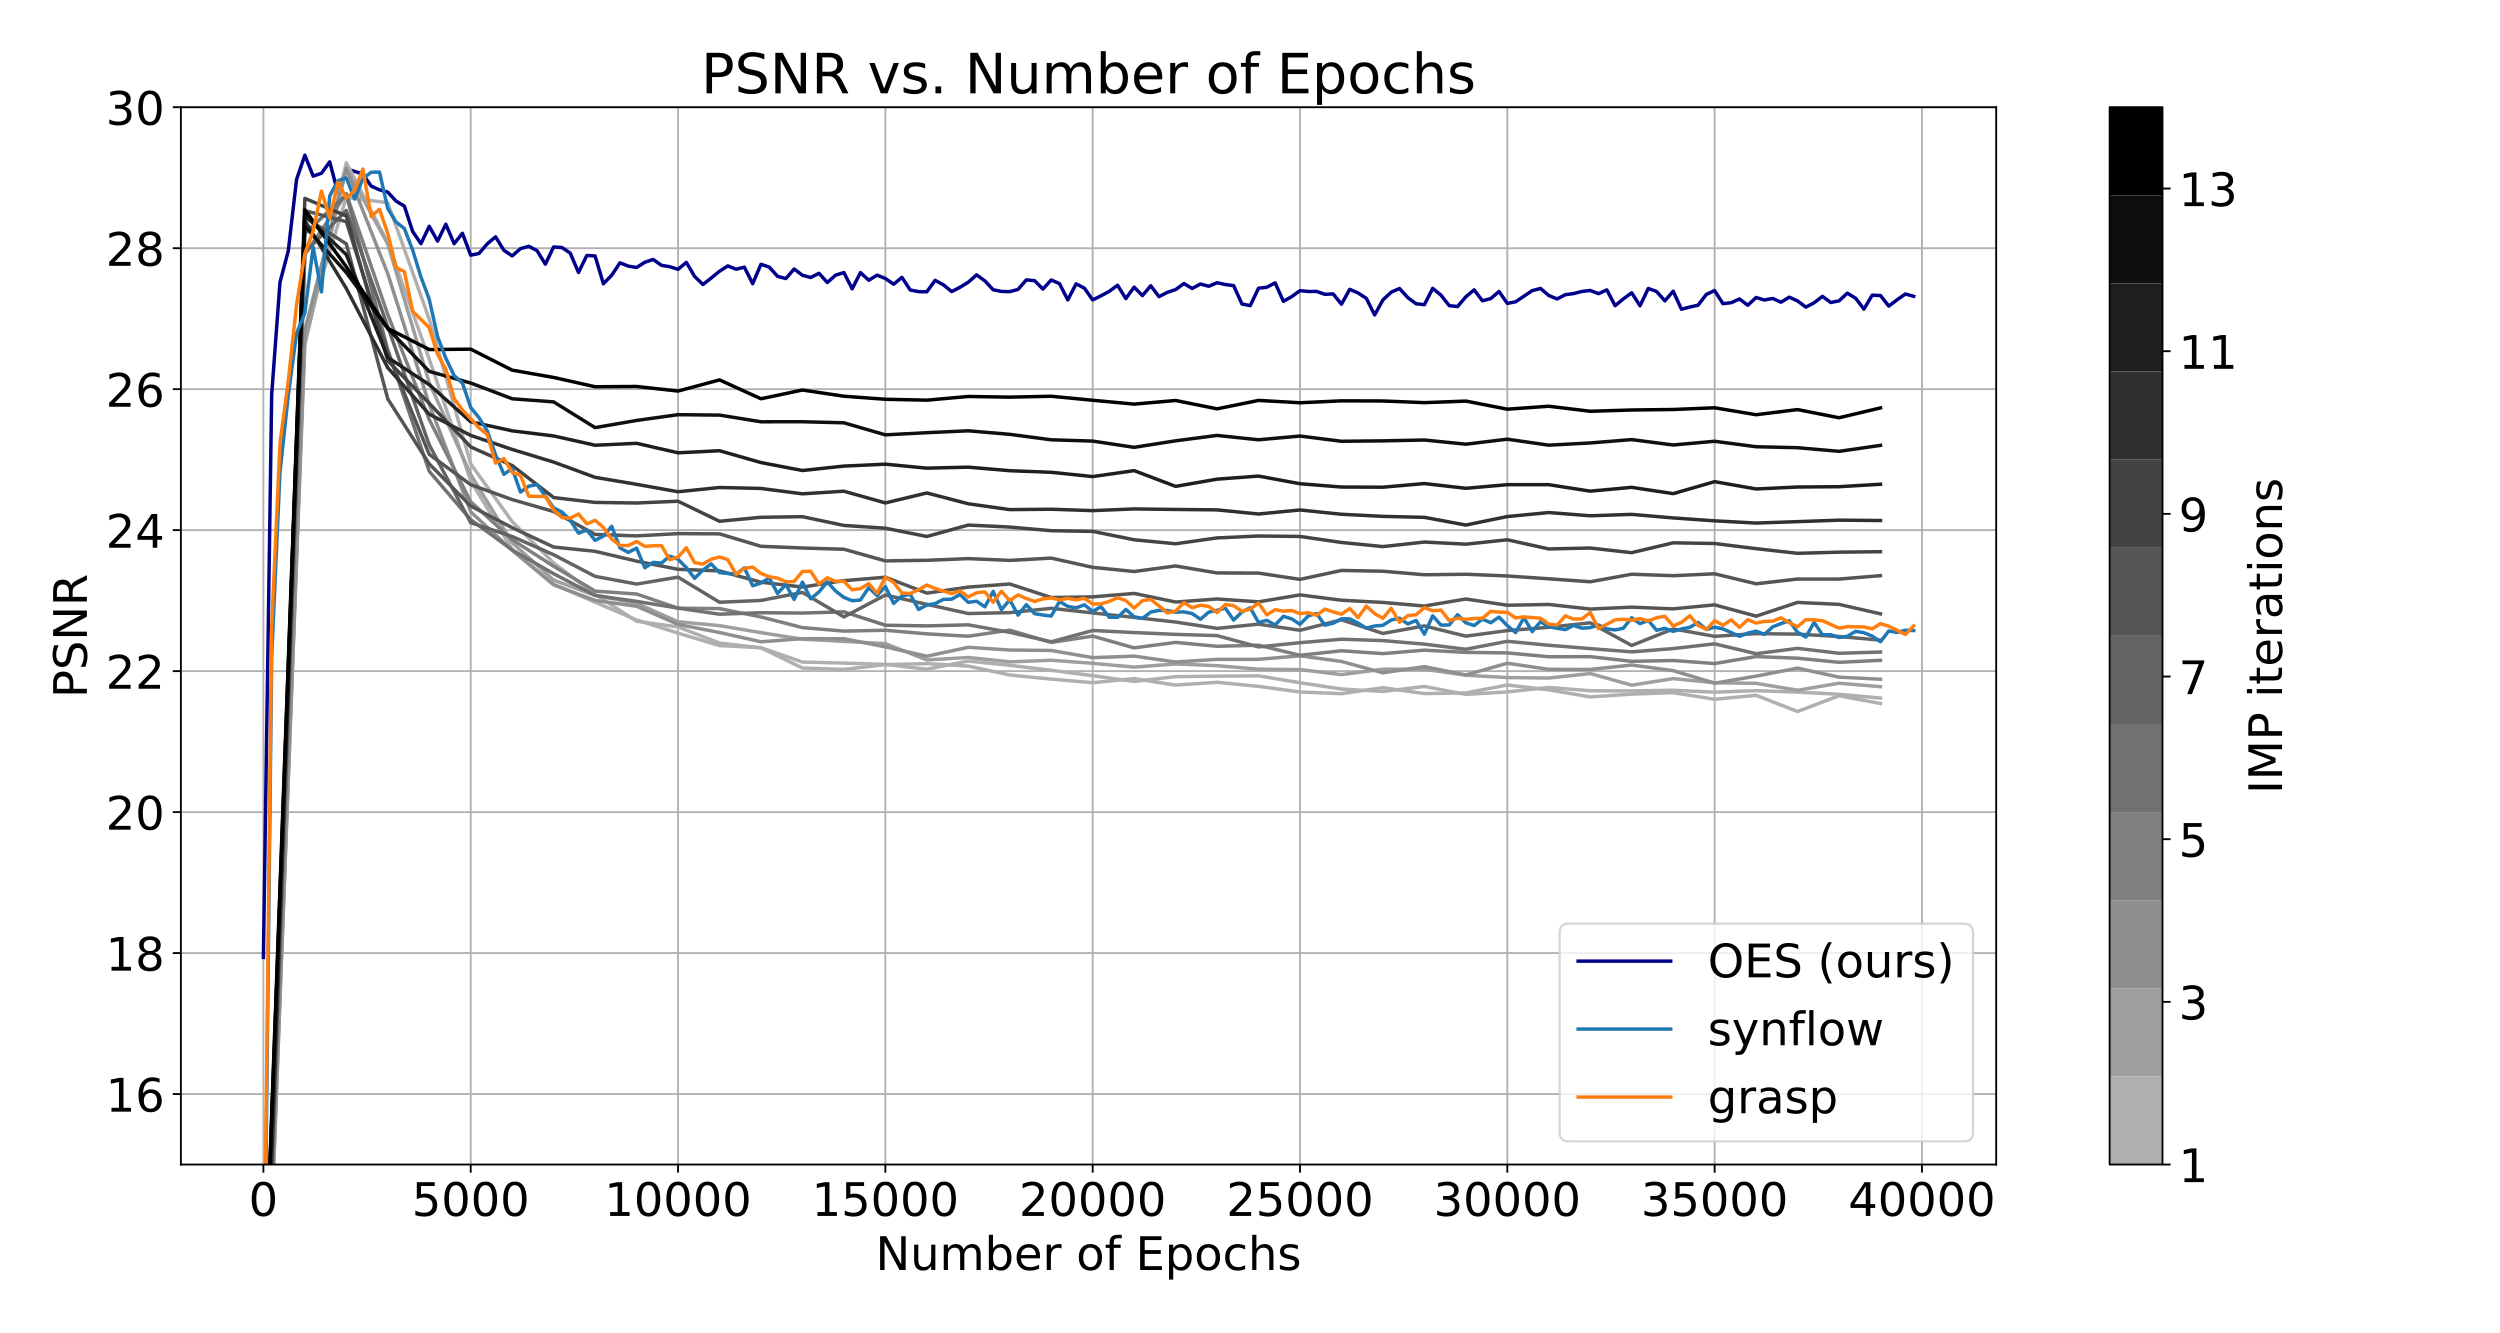 <?xml version="1.0" encoding="utf-8" standalone="no"?>
<!DOCTYPE svg PUBLIC "-//W3C//DTD SVG 1.1//EN"
  "http://www.w3.org/Graphics/SVG/1.1/DTD/svg11.dtd">
<!-- Created with matplotlib (https://matplotlib.org/) -->
<svg height="576pt" version="1.1" viewBox="0 0 1080 576" width="1080pt" xmlns="http://www.w3.org/2000/svg" xmlns:xlink="http://www.w3.org/1999/xlink">
 <defs>
  <style type="text/css">
*{stroke-linecap:butt;stroke-linejoin:round;}
  </style>
 </defs>
 <g id="figure_1">
  <g id="patch_1">
   <path d="M 0 576 
L 1080 576 
L 1080 0 
L 0 0 
z
" style="fill:#ffffff;"/>
  </g>
  <g id="axes_1">
   <g id="patch_2">
    <path d="M 78.14 503.08 
L 862.348 503.08 
L 862.348 46.32 
L 78.14 46.32 
z
" style="fill:#ffffff;"/>
   </g>
   <g id="matplotlib.axis_1">
    <g id="xtick_1">
     <g id="line2d_1">
      <path clip-path="url(#pce21d01614)" d="M 113.786 503.08 
L 113.786 46.32 
" style="fill:none;stroke:#b0b0b0;stroke-linecap:square;stroke-width:0.8;"/>
     </g>
     <g id="line2d_2">
      <defs>
       <path d="M 0 0 
L 0 3.5 
" id="m4be9506b77" style="stroke:#000000;stroke-width:0.8;"/>
      </defs>
      <g>
       <use style="stroke:#000000;stroke-width:0.8;" x="113.786" xlink:href="#m4be9506b77" y="503.08"/>
      </g>
     </g>
     <g id="text_1">
      <!-- 0 -->
      <defs>
       <path d="M 31.781 66.406 
Q 24.172 66.406 20.328 58.906 
Q 16.5 51.422 16.5 36.375 
Q 16.5 21.391 20.328 13.891 
Q 24.172 6.391 31.781 6.391 
Q 39.453 6.391 43.281 13.891 
Q 47.125 21.391 47.125 36.375 
Q 47.125 51.422 43.281 58.906 
Q 39.453 66.406 31.781 66.406 
z
M 31.781 74.219 
Q 44.047 74.219 50.516 64.516 
Q 56.984 54.828 56.984 36.375 
Q 56.984 17.969 50.516 8.266 
Q 44.047 -1.422 31.781 -1.422 
Q 19.531 -1.422 13.062 8.266 
Q 6.594 17.969 6.594 36.375 
Q 6.594 54.828 13.062 64.516 
Q 19.531 74.219 31.781 74.219 
z
" id="DejaVuSans-48"/>
      </defs>
      <g transform="translate(107.423 525.277)scale(0.2 -0.2)">
       <use xlink:href="#DejaVuSans-48"/>
      </g>
     </g>
    </g>
    <g id="xtick_2">
     <g id="line2d_3">
      <path clip-path="url(#pce21d01614)" d="M 203.348 503.08 
L 203.348 46.32 
" style="fill:none;stroke:#b0b0b0;stroke-linecap:square;stroke-width:0.8;"/>
     </g>
     <g id="line2d_4">
      <g>
       <use style="stroke:#000000;stroke-width:0.8;" x="203.348" xlink:href="#m4be9506b77" y="503.08"/>
      </g>
     </g>
     <g id="text_2">
      <!-- 5000 -->
      <defs>
       <path d="M 10.797 72.906 
L 49.516 72.906 
L 49.516 64.594 
L 19.828 64.594 
L 19.828 46.734 
Q 21.969 47.469 24.109 47.828 
Q 26.266 48.188 28.422 48.188 
Q 40.625 48.188 47.75 41.5 
Q 54.891 34.812 54.891 23.391 
Q 54.891 11.625 47.562 5.094 
Q 40.234 -1.422 26.906 -1.422 
Q 22.312 -1.422 17.547 -0.641 
Q 12.797 0.141 7.719 1.703 
L 7.719 11.625 
Q 12.109 9.234 16.797 8.062 
Q 21.484 6.891 26.703 6.891 
Q 35.156 6.891 40.078 11.328 
Q 45.016 15.766 45.016 23.391 
Q 45.016 31 40.078 35.438 
Q 35.156 39.891 26.703 39.891 
Q 22.75 39.891 18.812 39.016 
Q 14.891 38.141 10.797 36.281 
z
" id="DejaVuSans-53"/>
      </defs>
      <g transform="translate(177.898 525.277)scale(0.2 -0.2)">
       <use xlink:href="#DejaVuSans-53"/>
       <use x="63.623" xlink:href="#DejaVuSans-48"/>
       <use x="127.246" xlink:href="#DejaVuSans-48"/>
       <use x="190.869" xlink:href="#DejaVuSans-48"/>
      </g>
     </g>
    </g>
    <g id="xtick_3">
     <g id="line2d_5">
      <path clip-path="url(#pce21d01614)" d="M 292.911 503.08 
L 292.911 46.32 
" style="fill:none;stroke:#b0b0b0;stroke-linecap:square;stroke-width:0.8;"/>
     </g>
     <g id="line2d_6">
      <g>
       <use style="stroke:#000000;stroke-width:0.8;" x="292.911" xlink:href="#m4be9506b77" y="503.08"/>
      </g>
     </g>
     <g id="text_3">
      <!-- 10000 -->
      <defs>
       <path d="M 12.406 8.297 
L 28.516 8.297 
L 28.516 63.922 
L 10.984 60.406 
L 10.984 69.391 
L 28.422 72.906 
L 38.281 72.906 
L 38.281 8.297 
L 54.391 8.297 
L 54.391 0 
L 12.406 0 
z
" id="DejaVuSans-49"/>
      </defs>
      <g transform="translate(261.098 525.277)scale(0.2 -0.2)">
       <use xlink:href="#DejaVuSans-49"/>
       <use x="63.623" xlink:href="#DejaVuSans-48"/>
       <use x="127.246" xlink:href="#DejaVuSans-48"/>
       <use x="190.869" xlink:href="#DejaVuSans-48"/>
       <use x="254.492" xlink:href="#DejaVuSans-48"/>
      </g>
     </g>
    </g>
    <g id="xtick_4">
     <g id="line2d_7">
      <path clip-path="url(#pce21d01614)" d="M 382.473 503.08 
L 382.473 46.32 
" style="fill:none;stroke:#b0b0b0;stroke-linecap:square;stroke-width:0.8;"/>
     </g>
     <g id="line2d_8">
      <g>
       <use style="stroke:#000000;stroke-width:0.8;" x="382.473" xlink:href="#m4be9506b77" y="503.08"/>
      </g>
     </g>
     <g id="text_4">
      <!-- 15000 -->
      <g transform="translate(350.66 525.277)scale(0.2 -0.2)">
       <use xlink:href="#DejaVuSans-49"/>
       <use x="63.623" xlink:href="#DejaVuSans-53"/>
       <use x="127.246" xlink:href="#DejaVuSans-48"/>
       <use x="190.869" xlink:href="#DejaVuSans-48"/>
       <use x="254.492" xlink:href="#DejaVuSans-48"/>
      </g>
     </g>
    </g>
    <g id="xtick_5">
     <g id="line2d_9">
      <path clip-path="url(#pce21d01614)" d="M 472.035 503.08 
L 472.035 46.32 
" style="fill:none;stroke:#b0b0b0;stroke-linecap:square;stroke-width:0.8;"/>
     </g>
     <g id="line2d_10">
      <g>
       <use style="stroke:#000000;stroke-width:0.8;" x="472.035" xlink:href="#m4be9506b77" y="503.08"/>
      </g>
     </g>
     <g id="text_5">
      <!-- 20000 -->
      <defs>
       <path d="M 19.188 8.297 
L 53.609 8.297 
L 53.609 0 
L 7.328 0 
L 7.328 8.297 
Q 12.938 14.109 22.625 23.891 
Q 32.328 33.688 34.812 36.531 
Q 39.547 41.844 41.422 45.531 
Q 43.312 49.219 43.312 52.781 
Q 43.312 58.594 39.234 62.25 
Q 35.156 65.922 28.609 65.922 
Q 23.969 65.922 18.812 64.312 
Q 13.672 62.703 7.812 59.422 
L 7.812 69.391 
Q 13.766 71.781 18.938 73 
Q 24.125 74.219 28.422 74.219 
Q 39.75 74.219 46.484 68.547 
Q 53.219 62.891 53.219 53.422 
Q 53.219 48.922 51.531 44.891 
Q 49.859 40.875 45.406 35.406 
Q 44.188 33.984 37.641 27.219 
Q 31.109 20.453 19.188 8.297 
z
" id="DejaVuSans-50"/>
      </defs>
      <g transform="translate(440.223 525.277)scale(0.2 -0.2)">
       <use xlink:href="#DejaVuSans-50"/>
       <use x="63.623" xlink:href="#DejaVuSans-48"/>
       <use x="127.246" xlink:href="#DejaVuSans-48"/>
       <use x="190.869" xlink:href="#DejaVuSans-48"/>
       <use x="254.492" xlink:href="#DejaVuSans-48"/>
      </g>
     </g>
    </g>
    <g id="xtick_6">
     <g id="line2d_11">
      <path clip-path="url(#pce21d01614)" d="M 561.598 503.08 
L 561.598 46.32 
" style="fill:none;stroke:#b0b0b0;stroke-linecap:square;stroke-width:0.8;"/>
     </g>
     <g id="line2d_12">
      <g>
       <use style="stroke:#000000;stroke-width:0.8;" x="561.598" xlink:href="#m4be9506b77" y="503.08"/>
      </g>
     </g>
     <g id="text_6">
      <!-- 25000 -->
      <g transform="translate(529.785 525.277)scale(0.2 -0.2)">
       <use xlink:href="#DejaVuSans-50"/>
       <use x="63.623" xlink:href="#DejaVuSans-53"/>
       <use x="127.246" xlink:href="#DejaVuSans-48"/>
       <use x="190.869" xlink:href="#DejaVuSans-48"/>
       <use x="254.492" xlink:href="#DejaVuSans-48"/>
      </g>
     </g>
    </g>
    <g id="xtick_7">
     <g id="line2d_13">
      <path clip-path="url(#pce21d01614)" d="M 651.16 503.08 
L 651.16 46.32 
" style="fill:none;stroke:#b0b0b0;stroke-linecap:square;stroke-width:0.8;"/>
     </g>
     <g id="line2d_14">
      <g>
       <use style="stroke:#000000;stroke-width:0.8;" x="651.16" xlink:href="#m4be9506b77" y="503.08"/>
      </g>
     </g>
     <g id="text_7">
      <!-- 30000 -->
      <defs>
       <path d="M 40.578 39.312 
Q 47.656 37.797 51.625 33 
Q 55.609 28.219 55.609 21.188 
Q 55.609 10.406 48.188 4.484 
Q 40.766 -1.422 27.094 -1.422 
Q 22.516 -1.422 17.656 -0.516 
Q 12.797 0.391 7.625 2.203 
L 7.625 11.719 
Q 11.719 9.328 16.594 8.109 
Q 21.484 6.891 26.812 6.891 
Q 36.078 6.891 40.938 10.547 
Q 45.797 14.203 45.797 21.188 
Q 45.797 27.641 41.281 31.266 
Q 36.766 34.906 28.719 34.906 
L 20.219 34.906 
L 20.219 43.016 
L 29.109 43.016 
Q 36.375 43.016 40.234 45.922 
Q 44.094 48.828 44.094 54.297 
Q 44.094 59.906 40.109 62.906 
Q 36.141 65.922 28.719 65.922 
Q 24.656 65.922 20.016 65.031 
Q 15.375 64.156 9.812 62.312 
L 9.812 71.094 
Q 15.438 72.656 20.344 73.438 
Q 25.25 74.219 29.594 74.219 
Q 40.828 74.219 47.359 69.109 
Q 53.906 64.016 53.906 55.328 
Q 53.906 49.266 50.438 45.094 
Q 46.969 40.922 40.578 39.312 
z
" id="DejaVuSans-51"/>
      </defs>
      <g transform="translate(619.347 525.277)scale(0.2 -0.2)">
       <use xlink:href="#DejaVuSans-51"/>
       <use x="63.623" xlink:href="#DejaVuSans-48"/>
       <use x="127.246" xlink:href="#DejaVuSans-48"/>
       <use x="190.869" xlink:href="#DejaVuSans-48"/>
       <use x="254.492" xlink:href="#DejaVuSans-48"/>
      </g>
     </g>
    </g>
    <g id="xtick_8">
     <g id="line2d_15">
      <path clip-path="url(#pce21d01614)" d="M 740.722 503.08 
L 740.722 46.32 
" style="fill:none;stroke:#b0b0b0;stroke-linecap:square;stroke-width:0.8;"/>
     </g>
     <g id="line2d_16">
      <g>
       <use style="stroke:#000000;stroke-width:0.8;" x="740.722" xlink:href="#m4be9506b77" y="503.08"/>
      </g>
     </g>
     <g id="text_8">
      <!-- 35000 -->
      <g transform="translate(708.91 525.277)scale(0.2 -0.2)">
       <use xlink:href="#DejaVuSans-51"/>
       <use x="63.623" xlink:href="#DejaVuSans-53"/>
       <use x="127.246" xlink:href="#DejaVuSans-48"/>
       <use x="190.869" xlink:href="#DejaVuSans-48"/>
       <use x="254.492" xlink:href="#DejaVuSans-48"/>
      </g>
     </g>
    </g>
    <g id="xtick_9">
     <g id="line2d_17">
      <path clip-path="url(#pce21d01614)" d="M 830.285 503.08 
L 830.285 46.32 
" style="fill:none;stroke:#b0b0b0;stroke-linecap:square;stroke-width:0.8;"/>
     </g>
     <g id="line2d_18">
      <g>
       <use style="stroke:#000000;stroke-width:0.8;" x="830.285" xlink:href="#m4be9506b77" y="503.08"/>
      </g>
     </g>
     <g id="text_9">
      <!-- 40000 -->
      <defs>
       <path d="M 37.797 64.312 
L 12.891 25.391 
L 37.797 25.391 
z
M 35.203 72.906 
L 47.609 72.906 
L 47.609 25.391 
L 58.016 25.391 
L 58.016 17.188 
L 47.609 17.188 
L 47.609 0 
L 37.797 0 
L 37.797 17.188 
L 4.891 17.188 
L 4.891 26.703 
z
" id="DejaVuSans-52"/>
      </defs>
      <g transform="translate(798.472 525.277)scale(0.2 -0.2)">
       <use xlink:href="#DejaVuSans-52"/>
       <use x="63.623" xlink:href="#DejaVuSans-48"/>
       <use x="127.246" xlink:href="#DejaVuSans-48"/>
       <use x="190.869" xlink:href="#DejaVuSans-48"/>
       <use x="254.492" xlink:href="#DejaVuSans-48"/>
      </g>
     </g>
    </g>
    <g id="text_10">
     <!-- Number of Epochs -->
     <defs>
      <path d="M 9.812 72.906 
L 23.094 72.906 
L 55.422 11.922 
L 55.422 72.906 
L 64.984 72.906 
L 64.984 0 
L 51.703 0 
L 19.391 60.984 
L 19.391 0 
L 9.812 0 
z
" id="DejaVuSans-78"/>
      <path d="M 8.5 21.578 
L 8.5 54.688 
L 17.484 54.688 
L 17.484 21.922 
Q 17.484 14.156 20.5 10.266 
Q 23.531 6.391 29.594 6.391 
Q 36.859 6.391 41.078 11.031 
Q 45.312 15.672 45.312 23.688 
L 45.312 54.688 
L 54.297 54.688 
L 54.297 0 
L 45.312 0 
L 45.312 8.406 
Q 42.047 3.422 37.719 1 
Q 33.406 -1.422 27.688 -1.422 
Q 18.266 -1.422 13.375 4.438 
Q 8.5 10.297 8.5 21.578 
z
M 31.109 56 
z
" id="DejaVuSans-117"/>
      <path d="M 52 44.188 
Q 55.375 50.25 60.062 53.125 
Q 64.75 56 71.094 56 
Q 79.641 56 84.281 50.016 
Q 88.922 44.047 88.922 33.016 
L 88.922 0 
L 79.891 0 
L 79.891 32.719 
Q 79.891 40.578 77.094 44.375 
Q 74.312 48.188 68.609 48.188 
Q 61.625 48.188 57.562 43.547 
Q 53.516 38.922 53.516 30.906 
L 53.516 0 
L 44.484 0 
L 44.484 32.719 
Q 44.484 40.625 41.703 44.406 
Q 38.922 48.188 33.109 48.188 
Q 26.219 48.188 22.156 43.531 
Q 18.109 38.875 18.109 30.906 
L 18.109 0 
L 9.078 0 
L 9.078 54.688 
L 18.109 54.688 
L 18.109 46.188 
Q 21.188 51.219 25.484 53.609 
Q 29.781 56 35.688 56 
Q 41.656 56 45.828 52.969 
Q 50 49.953 52 44.188 
z
" id="DejaVuSans-109"/>
      <path d="M 48.688 27.297 
Q 48.688 37.203 44.609 42.844 
Q 40.531 48.484 33.406 48.484 
Q 26.266 48.484 22.188 42.844 
Q 18.109 37.203 18.109 27.297 
Q 18.109 17.391 22.188 11.75 
Q 26.266 6.109 33.406 6.109 
Q 40.531 6.109 44.609 11.75 
Q 48.688 17.391 48.688 27.297 
z
M 18.109 46.391 
Q 20.953 51.266 25.266 53.625 
Q 29.594 56 35.594 56 
Q 45.562 56 51.781 48.094 
Q 58.016 40.188 58.016 27.297 
Q 58.016 14.406 51.781 6.484 
Q 45.562 -1.422 35.594 -1.422 
Q 29.594 -1.422 25.266 0.953 
Q 20.953 3.328 18.109 8.203 
L 18.109 0 
L 9.078 0 
L 9.078 75.984 
L 18.109 75.984 
z
" id="DejaVuSans-98"/>
      <path d="M 56.203 29.594 
L 56.203 25.203 
L 14.891 25.203 
Q 15.484 15.922 20.484 11.062 
Q 25.484 6.203 34.422 6.203 
Q 39.594 6.203 44.453 7.469 
Q 49.312 8.734 54.109 11.281 
L 54.109 2.781 
Q 49.266 0.734 44.188 -0.344 
Q 39.109 -1.422 33.891 -1.422 
Q 20.797 -1.422 13.156 6.188 
Q 5.516 13.812 5.516 26.812 
Q 5.516 40.234 12.766 48.109 
Q 20.016 56 32.328 56 
Q 43.359 56 49.781 48.891 
Q 56.203 41.797 56.203 29.594 
z
M 47.219 32.234 
Q 47.125 39.594 43.094 43.984 
Q 39.062 48.391 32.422 48.391 
Q 24.906 48.391 20.391 44.141 
Q 15.875 39.891 15.188 32.172 
z
" id="DejaVuSans-101"/>
      <path d="M 41.109 46.297 
Q 39.594 47.172 37.812 47.578 
Q 36.031 48 33.891 48 
Q 26.266 48 22.188 43.047 
Q 18.109 38.094 18.109 28.812 
L 18.109 0 
L 9.078 0 
L 9.078 54.688 
L 18.109 54.688 
L 18.109 46.188 
Q 20.953 51.172 25.484 53.578 
Q 30.031 56 36.531 56 
Q 37.453 56 38.578 55.875 
Q 39.703 55.766 41.062 55.516 
z
" id="DejaVuSans-114"/>
      <path id="DejaVuSans-32"/>
      <path d="M 30.609 48.391 
Q 23.391 48.391 19.188 42.75 
Q 14.984 37.109 14.984 27.297 
Q 14.984 17.484 19.156 11.844 
Q 23.344 6.203 30.609 6.203 
Q 37.797 6.203 41.984 11.859 
Q 46.188 17.531 46.188 27.297 
Q 46.188 37.016 41.984 42.703 
Q 37.797 48.391 30.609 48.391 
z
M 30.609 56 
Q 42.328 56 49.016 48.375 
Q 55.719 40.766 55.719 27.297 
Q 55.719 13.875 49.016 6.219 
Q 42.328 -1.422 30.609 -1.422 
Q 18.844 -1.422 12.172 6.219 
Q 5.516 13.875 5.516 27.297 
Q 5.516 40.766 12.172 48.375 
Q 18.844 56 30.609 56 
z
" id="DejaVuSans-111"/>
      <path d="M 37.109 75.984 
L 37.109 68.5 
L 28.516 68.5 
Q 23.688 68.5 21.797 66.547 
Q 19.922 64.594 19.922 59.516 
L 19.922 54.688 
L 34.719 54.688 
L 34.719 47.703 
L 19.922 47.703 
L 19.922 0 
L 10.891 0 
L 10.891 47.703 
L 2.297 47.703 
L 2.297 54.688 
L 10.891 54.688 
L 10.891 58.5 
Q 10.891 67.625 15.141 71.797 
Q 19.391 75.984 28.609 75.984 
z
" id="DejaVuSans-102"/>
      <path d="M 9.812 72.906 
L 55.906 72.906 
L 55.906 64.594 
L 19.672 64.594 
L 19.672 43.016 
L 54.391 43.016 
L 54.391 34.719 
L 19.672 34.719 
L 19.672 8.297 
L 56.781 8.297 
L 56.781 0 
L 9.812 0 
z
" id="DejaVuSans-69"/>
      <path d="M 18.109 8.203 
L 18.109 -20.797 
L 9.078 -20.797 
L 9.078 54.688 
L 18.109 54.688 
L 18.109 46.391 
Q 20.953 51.266 25.266 53.625 
Q 29.594 56 35.594 56 
Q 45.562 56 51.781 48.094 
Q 58.016 40.188 58.016 27.297 
Q 58.016 14.406 51.781 6.484 
Q 45.562 -1.422 35.594 -1.422 
Q 29.594 -1.422 25.266 0.953 
Q 20.953 3.328 18.109 8.203 
z
M 48.688 27.297 
Q 48.688 37.203 44.609 42.844 
Q 40.531 48.484 33.406 48.484 
Q 26.266 48.484 22.188 42.844 
Q 18.109 37.203 18.109 27.297 
Q 18.109 17.391 22.188 11.75 
Q 26.266 6.109 33.406 6.109 
Q 40.531 6.109 44.609 11.75 
Q 48.688 17.391 48.688 27.297 
z
" id="DejaVuSans-112"/>
      <path d="M 48.781 52.594 
L 48.781 44.188 
Q 44.969 46.297 41.141 47.344 
Q 37.312 48.391 33.406 48.391 
Q 24.656 48.391 19.812 42.844 
Q 14.984 37.312 14.984 27.297 
Q 14.984 17.281 19.812 11.734 
Q 24.656 6.203 33.406 6.203 
Q 37.312 6.203 41.141 7.25 
Q 44.969 8.297 48.781 10.406 
L 48.781 2.094 
Q 45.016 0.344 40.984 -0.531 
Q 36.969 -1.422 32.422 -1.422 
Q 20.062 -1.422 12.781 6.344 
Q 5.516 14.109 5.516 27.297 
Q 5.516 40.672 12.859 48.328 
Q 20.219 56 33.016 56 
Q 37.156 56 41.109 55.141 
Q 45.062 54.297 48.781 52.594 
z
" id="DejaVuSans-99"/>
      <path d="M 54.891 33.016 
L 54.891 0 
L 45.906 0 
L 45.906 32.719 
Q 45.906 40.484 42.875 44.328 
Q 39.844 48.188 33.797 48.188 
Q 26.516 48.188 22.312 43.547 
Q 18.109 38.922 18.109 30.906 
L 18.109 0 
L 9.078 0 
L 9.078 75.984 
L 18.109 75.984 
L 18.109 46.188 
Q 21.344 51.125 25.703 53.562 
Q 30.078 56 35.797 56 
Q 45.219 56 50.047 50.172 
Q 54.891 44.344 54.891 33.016 
z
" id="DejaVuSans-104"/>
      <path d="M 44.281 53.078 
L 44.281 44.578 
Q 40.484 46.531 36.375 47.5 
Q 32.281 48.484 27.875 48.484 
Q 21.188 48.484 17.844 46.438 
Q 14.5 44.391 14.5 40.281 
Q 14.5 37.156 16.891 35.375 
Q 19.281 33.594 26.516 31.984 
L 29.594 31.297 
Q 39.156 29.25 43.188 25.516 
Q 47.219 21.781 47.219 15.094 
Q 47.219 7.469 41.188 3.016 
Q 35.156 -1.422 24.609 -1.422 
Q 20.219 -1.422 15.453 -0.562 
Q 10.688 0.297 5.422 2 
L 5.422 11.281 
Q 10.406 8.688 15.234 7.391 
Q 20.062 6.109 24.812 6.109 
Q 31.156 6.109 34.562 8.281 
Q 37.984 10.453 37.984 14.406 
Q 37.984 18.062 35.516 20.016 
Q 33.062 21.969 24.703 23.781 
L 21.578 24.516 
Q 13.234 26.266 9.516 29.906 
Q 5.812 33.547 5.812 39.891 
Q 5.812 47.609 11.281 51.797 
Q 16.75 56 26.812 56 
Q 31.781 56 36.172 55.266 
Q 40.578 54.547 44.281 53.078 
z
" id="DejaVuSans-115"/>
     </defs>
     <g transform="translate(378.246 548.633)scale(0.2 -0.2)">
      <use xlink:href="#DejaVuSans-78"/>
      <use x="74.805" xlink:href="#DejaVuSans-117"/>
      <use x="138.184" xlink:href="#DejaVuSans-109"/>
      <use x="235.596" xlink:href="#DejaVuSans-98"/>
      <use x="299.072" xlink:href="#DejaVuSans-101"/>
      <use x="360.596" xlink:href="#DejaVuSans-114"/>
      <use x="401.709" xlink:href="#DejaVuSans-32"/>
      <use x="433.496" xlink:href="#DejaVuSans-111"/>
      <use x="494.678" xlink:href="#DejaVuSans-102"/>
      <use x="529.883" xlink:href="#DejaVuSans-32"/>
      <use x="561.67" xlink:href="#DejaVuSans-69"/>
      <use x="624.854" xlink:href="#DejaVuSans-112"/>
      <use x="688.33" xlink:href="#DejaVuSans-111"/>
      <use x="749.512" xlink:href="#DejaVuSans-99"/>
      <use x="804.492" xlink:href="#DejaVuSans-104"/>
      <use x="867.871" xlink:href="#DejaVuSans-115"/>
     </g>
    </g>
   </g>
   <g id="matplotlib.axis_2">
    <g id="ytick_1">
     <g id="line2d_19">
      <path clip-path="url(#pce21d01614)" d="M 78.14 472.629 
L 862.348 472.629 
" style="fill:none;stroke:#b0b0b0;stroke-linecap:square;stroke-width:0.8;"/>
     </g>
     <g id="line2d_20">
      <defs>
       <path d="M 0 0 
L -3.5 0 
" id="mbe15a3dae9" style="stroke:#000000;stroke-width:0.8;"/>
      </defs>
      <g>
       <use style="stroke:#000000;stroke-width:0.8;" x="78.14" xlink:href="#mbe15a3dae9" y="472.629"/>
      </g>
     </g>
     <g id="text_11">
      <!-- 16 -->
      <defs>
       <path d="M 33.016 40.375 
Q 26.375 40.375 22.484 35.828 
Q 18.609 31.297 18.609 23.391 
Q 18.609 15.531 22.484 10.953 
Q 26.375 6.391 33.016 6.391 
Q 39.656 6.391 43.531 10.953 
Q 47.406 15.531 47.406 23.391 
Q 47.406 31.297 43.531 35.828 
Q 39.656 40.375 33.016 40.375 
z
M 52.594 71.297 
L 52.594 62.312 
Q 48.875 64.062 45.094 64.984 
Q 41.312 65.922 37.594 65.922 
Q 27.828 65.922 22.672 59.328 
Q 17.531 52.734 16.797 39.406 
Q 19.672 43.656 24.016 45.922 
Q 28.375 48.188 33.594 48.188 
Q 44.578 48.188 50.953 41.516 
Q 57.328 34.859 57.328 23.391 
Q 57.328 12.156 50.688 5.359 
Q 44.047 -1.422 33.016 -1.422 
Q 20.359 -1.422 13.672 8.266 
Q 6.984 17.969 6.984 36.375 
Q 6.984 53.656 15.188 63.938 
Q 23.391 74.219 37.203 74.219 
Q 40.922 74.219 44.703 73.484 
Q 48.484 72.75 52.594 71.297 
z
" id="DejaVuSans-54"/>
      </defs>
      <g transform="translate(45.69 480.228)scale(0.2 -0.2)">
       <use xlink:href="#DejaVuSans-49"/>
       <use x="63.623" xlink:href="#DejaVuSans-54"/>
      </g>
     </g>
    </g>
    <g id="ytick_2">
     <g id="line2d_21">
      <path clip-path="url(#pce21d01614)" d="M 78.14 411.728 
L 862.348 411.728 
" style="fill:none;stroke:#b0b0b0;stroke-linecap:square;stroke-width:0.8;"/>
     </g>
     <g id="line2d_22">
      <g>
       <use style="stroke:#000000;stroke-width:0.8;" x="78.14" xlink:href="#mbe15a3dae9" y="411.728"/>
      </g>
     </g>
     <g id="text_12">
      <!-- 18 -->
      <defs>
       <path d="M 31.781 34.625 
Q 24.75 34.625 20.719 30.859 
Q 16.703 27.094 16.703 20.516 
Q 16.703 13.922 20.719 10.156 
Q 24.75 6.391 31.781 6.391 
Q 38.812 6.391 42.859 10.172 
Q 46.922 13.969 46.922 20.516 
Q 46.922 27.094 42.891 30.859 
Q 38.875 34.625 31.781 34.625 
z
M 21.922 38.812 
Q 15.578 40.375 12.031 44.719 
Q 8.5 49.078 8.5 55.328 
Q 8.5 64.062 14.719 69.141 
Q 20.953 74.219 31.781 74.219 
Q 42.672 74.219 48.875 69.141 
Q 55.078 64.062 55.078 55.328 
Q 55.078 49.078 51.531 44.719 
Q 48 40.375 41.703 38.812 
Q 48.828 37.156 52.797 32.312 
Q 56.781 27.484 56.781 20.516 
Q 56.781 9.906 50.312 4.234 
Q 43.844 -1.422 31.781 -1.422 
Q 19.734 -1.422 13.25 4.234 
Q 6.781 9.906 6.781 20.516 
Q 6.781 27.484 10.781 32.312 
Q 14.797 37.156 21.922 38.812 
z
M 18.312 54.391 
Q 18.312 48.734 21.844 45.562 
Q 25.391 42.391 31.781 42.391 
Q 38.141 42.391 41.719 45.562 
Q 45.312 48.734 45.312 54.391 
Q 45.312 60.062 41.719 63.234 
Q 38.141 66.406 31.781 66.406 
Q 25.391 66.406 21.844 63.234 
Q 18.312 60.062 18.312 54.391 
z
" id="DejaVuSans-56"/>
      </defs>
      <g transform="translate(45.69 419.326)scale(0.2 -0.2)">
       <use xlink:href="#DejaVuSans-49"/>
       <use x="63.623" xlink:href="#DejaVuSans-56"/>
      </g>
     </g>
    </g>
    <g id="ytick_3">
     <g id="line2d_23">
      <path clip-path="url(#pce21d01614)" d="M 78.14 350.827 
L 862.348 350.827 
" style="fill:none;stroke:#b0b0b0;stroke-linecap:square;stroke-width:0.8;"/>
     </g>
     <g id="line2d_24">
      <g>
       <use style="stroke:#000000;stroke-width:0.8;" x="78.14" xlink:href="#mbe15a3dae9" y="350.827"/>
      </g>
     </g>
     <g id="text_13">
      <!-- 20 -->
      <g transform="translate(45.69 358.425)scale(0.2 -0.2)">
       <use xlink:href="#DejaVuSans-50"/>
       <use x="63.623" xlink:href="#DejaVuSans-48"/>
      </g>
     </g>
    </g>
    <g id="ytick_4">
     <g id="line2d_25">
      <path clip-path="url(#pce21d01614)" d="M 78.14 289.925 
L 862.348 289.925 
" style="fill:none;stroke:#b0b0b0;stroke-linecap:square;stroke-width:0.8;"/>
     </g>
     <g id="line2d_26">
      <g>
       <use style="stroke:#000000;stroke-width:0.8;" x="78.14" xlink:href="#mbe15a3dae9" y="289.925"/>
      </g>
     </g>
     <g id="text_14">
      <!-- 22 -->
      <g transform="translate(45.69 297.524)scale(0.2 -0.2)">
       <use xlink:href="#DejaVuSans-50"/>
       <use x="63.623" xlink:href="#DejaVuSans-50"/>
      </g>
     </g>
    </g>
    <g id="ytick_5">
     <g id="line2d_27">
      <path clip-path="url(#pce21d01614)" d="M 78.14 229.024 
L 862.348 229.024 
" style="fill:none;stroke:#b0b0b0;stroke-linecap:square;stroke-width:0.8;"/>
     </g>
     <g id="line2d_28">
      <g>
       <use style="stroke:#000000;stroke-width:0.8;" x="78.14" xlink:href="#mbe15a3dae9" y="229.024"/>
      </g>
     </g>
     <g id="text_15">
      <!-- 24 -->
      <g transform="translate(45.69 236.622)scale(0.2 -0.2)">
       <use xlink:href="#DejaVuSans-50"/>
       <use x="63.623" xlink:href="#DejaVuSans-52"/>
      </g>
     </g>
    </g>
    <g id="ytick_6">
     <g id="line2d_29">
      <path clip-path="url(#pce21d01614)" d="M 78.14 168.123 
L 862.348 168.123 
" style="fill:none;stroke:#b0b0b0;stroke-linecap:square;stroke-width:0.8;"/>
     </g>
     <g id="line2d_30">
      <g>
       <use style="stroke:#000000;stroke-width:0.8;" x="78.14" xlink:href="#mbe15a3dae9" y="168.123"/>
      </g>
     </g>
     <g id="text_16">
      <!-- 26 -->
      <g transform="translate(45.69 175.721)scale(0.2 -0.2)">
       <use xlink:href="#DejaVuSans-50"/>
       <use x="63.623" xlink:href="#DejaVuSans-54"/>
      </g>
     </g>
    </g>
    <g id="ytick_7">
     <g id="line2d_31">
      <path clip-path="url(#pce21d01614)" d="M 78.14 107.221 
L 862.348 107.221 
" style="fill:none;stroke:#b0b0b0;stroke-linecap:square;stroke-width:0.8;"/>
     </g>
     <g id="line2d_32">
      <g>
       <use style="stroke:#000000;stroke-width:0.8;" x="78.14" xlink:href="#mbe15a3dae9" y="107.221"/>
      </g>
     </g>
     <g id="text_17">
      <!-- 28 -->
      <g transform="translate(45.69 114.82)scale(0.2 -0.2)">
       <use xlink:href="#DejaVuSans-50"/>
       <use x="63.623" xlink:href="#DejaVuSans-56"/>
      </g>
     </g>
    </g>
    <g id="ytick_8">
     <g id="line2d_33">
      <path clip-path="url(#pce21d01614)" d="M 78.14 46.32 
L 862.348 46.32 
" style="fill:none;stroke:#b0b0b0;stroke-linecap:square;stroke-width:0.8;"/>
     </g>
     <g id="line2d_34">
      <g>
       <use style="stroke:#000000;stroke-width:0.8;" x="78.14" xlink:href="#mbe15a3dae9" y="46.32"/>
      </g>
     </g>
     <g id="text_18">
      <!-- 30 -->
      <g transform="translate(45.69 53.918)scale(0.2 -0.2)">
       <use xlink:href="#DejaVuSans-51"/>
       <use x="63.623" xlink:href="#DejaVuSans-48"/>
      </g>
     </g>
    </g>
    <g id="text_19">
     <!-- PSNR -->
     <defs>
      <path d="M 19.672 64.797 
L 19.672 37.406 
L 32.078 37.406 
Q 38.969 37.406 42.719 40.969 
Q 46.484 44.531 46.484 51.125 
Q 46.484 57.672 42.719 61.234 
Q 38.969 64.797 32.078 64.797 
z
M 9.812 72.906 
L 32.078 72.906 
Q 44.344 72.906 50.609 67.359 
Q 56.891 61.812 56.891 51.125 
Q 56.891 40.328 50.609 34.812 
Q 44.344 29.297 32.078 29.297 
L 19.672 29.297 
L 19.672 0 
L 9.812 0 
z
" id="DejaVuSans-80"/>
      <path d="M 53.516 70.516 
L 53.516 60.891 
Q 47.906 63.578 42.922 64.891 
Q 37.938 66.219 33.297 66.219 
Q 25.25 66.219 20.875 63.094 
Q 16.5 59.969 16.5 54.203 
Q 16.5 49.359 19.406 46.891 
Q 22.312 44.438 30.422 42.922 
L 36.375 41.703 
Q 47.406 39.594 52.656 34.297 
Q 57.906 29 57.906 20.125 
Q 57.906 9.516 50.797 4.047 
Q 43.703 -1.422 29.984 -1.422 
Q 24.812 -1.422 18.969 -0.25 
Q 13.141 0.922 6.891 3.219 
L 6.891 13.375 
Q 12.891 10.016 18.656 8.297 
Q 24.422 6.594 29.984 6.594 
Q 38.422 6.594 43.016 9.906 
Q 47.609 13.234 47.609 19.391 
Q 47.609 24.75 44.312 27.781 
Q 41.016 30.812 33.5 32.328 
L 27.484 33.5 
Q 16.453 35.688 11.516 40.375 
Q 6.594 45.062 6.594 53.422 
Q 6.594 63.094 13.406 68.656 
Q 20.219 74.219 32.172 74.219 
Q 37.312 74.219 42.625 73.281 
Q 47.953 72.359 53.516 70.516 
z
" id="DejaVuSans-83"/>
      <path d="M 44.391 34.188 
Q 47.562 33.109 50.562 29.594 
Q 53.562 26.078 56.594 19.922 
L 66.609 0 
L 56 0 
L 46.688 18.703 
Q 43.062 26.031 39.672 28.422 
Q 36.281 30.812 30.422 30.812 
L 19.672 30.812 
L 19.672 0 
L 9.812 0 
L 9.812 72.906 
L 32.078 72.906 
Q 44.578 72.906 50.734 67.672 
Q 56.891 62.453 56.891 51.906 
Q 56.891 45.016 53.688 40.469 
Q 50.484 35.938 44.391 34.188 
z
M 19.672 64.797 
L 19.672 38.922 
L 32.078 38.922 
Q 39.203 38.922 42.844 42.219 
Q 46.484 45.516 46.484 51.906 
Q 46.484 58.297 42.844 61.547 
Q 39.203 64.797 32.078 64.797 
z
" id="DejaVuSans-82"/>
     </defs>
     <g transform="translate(37.531 301.508)rotate(-90)scale(0.2 -0.2)">
      <use xlink:href="#DejaVuSans-80"/>
      <use x="60.303" xlink:href="#DejaVuSans-83"/>
      <use x="123.779" xlink:href="#DejaVuSans-78"/>
      <use x="198.584" xlink:href="#DejaVuSans-82"/>
     </g>
    </g>
   </g>
   <g id="line2d_35">
    <path clip-path="url(#pce21d01614)" d="M 113.786 413.602 
L 117.368 170.429 
L 120.951 121.983 
L 124.533 108.387 
L 128.116 77.512 
L 131.698 67.055 
L 135.281 76.078 
L 138.863 74.845 
L 142.446 69.916 
L 146.028 83.539 
L 149.611 72.99 
L 153.193 74.035 
L 156.776 75.227 
L 160.358 80.406 
L 163.941 82.009 
L 167.523 83.007 
L 171.106 86.885 
L 174.688 89.043 
L 178.271 100.012 
L 181.853 105.252 
L 185.436 97.755 
L 189.018 104.164 
L 192.601 96.871 
L 196.183 105.278 
L 199.766 100.782 
L 203.348 110.237 
L 206.931 109.502 
L 210.513 105.303 
L 214.096 102.315 
L 217.678 108.116 
L 221.261 110.546 
L 224.843 107.419 
L 228.426 106.407 
L 232.008 108.284 
L 235.591 114.119 
L 239.173 106.692 
L 242.756 106.929 
L 246.338 109.333 
L 249.921 117.714 
L 253.503 110.362 
L 257.086 110.591 
L 260.668 122.588 
L 264.251 118.908 
L 267.833 113.536 
L 271.416 114.959 
L 274.998 115.561 
L 278.581 113.283 
L 282.163 112.082 
L 285.746 114.629 
L 289.328 115.218 
L 292.911 116.333 
L 296.493 113.356 
L 300.076 119.418 
L 303.658 122.893 
L 307.241 120.113 
L 310.823 117.189 
L 314.405 114.861 
L 317.988 116.306 
L 321.57 115.423 
L 325.153 122.549 
L 328.735 114.174 
L 332.318 115.385 
L 335.9 119.368 
L 339.483 120.337 
L 343.065 116.198 
L 346.648 118.913 
L 350.23 119.871 
L 353.813 118.07 
L 357.395 122.044 
L 360.978 118.859 
L 364.56 117.751 
L 368.143 124.763 
L 371.725 117.753 
L 375.308 121.063 
L 378.89 118.857 
L 382.473 120.309 
L 386.055 122.78 
L 389.638 119.822 
L 393.22 125.268 
L 396.803 125.997 
L 400.385 126.053 
L 403.968 121.116 
L 407.55 123.041 
L 411.133 125.96 
L 414.715 124.11 
L 418.298 121.912 
L 421.88 118.74 
L 425.463 121.342 
L 429.045 125.172 
L 432.628 125.9 
L 436.21 125.991 
L 439.793 125.038 
L 443.375 120.909 
L 446.958 121.26 
L 450.54 124.885 
L 454.123 120.95 
L 457.705 122.54 
L 461.288 129.552 
L 464.87 122.609 
L 468.453 124.485 
L 472.035 129.553 
L 475.618 127.803 
L 479.2 125.877 
L 482.783 123.226 
L 486.365 128.988 
L 489.948 124.034 
L 493.53 127.705 
L 497.113 123.458 
L 500.695 128.139 
L 504.278 126.299 
L 507.86 125.111 
L 511.443 122.505 
L 515.025 124.624 
L 518.608 122.682 
L 522.19 123.669 
L 525.773 122.142 
L 529.355 122.927 
L 532.938 123.391 
L 536.52 131.322 
L 540.103 132.027 
L 543.685 124.51 
L 547.268 124.084 
L 550.85 122.202 
L 554.433 130.18 
L 558.015 128.148 
L 561.598 125.559 
L 565.18 125.911 
L 568.763 125.896 
L 572.345 127.141 
L 575.928 126.974 
L 579.51 131.405 
L 583.093 124.995 
L 586.675 126.553 
L 590.258 128.887 
L 593.84 136.065 
L 597.423 129.557 
L 601.005 126.21 
L 604.588 124.642 
L 608.17 128.567 
L 611.753 131.229 
L 615.335 131.623 
L 618.918 124.574 
L 622.5 127.498 
L 626.083 132.042 
L 629.665 132.429 
L 633.247 128.217 
L 636.83 125.216 
L 640.412 129.949 
L 643.995 128.999 
L 647.577 125.927 
L 651.16 131.08 
L 654.742 130.37 
L 661.907 125.555 
L 665.49 124.604 
L 669.072 127.642 
L 672.655 129.137 
L 676.237 127.315 
L 679.82 126.816 
L 683.402 125.905 
L 686.985 125.484 
L 690.567 126.865 
L 694.15 125.228 
L 697.732 132.067 
L 701.315 129.093 
L 704.897 126.505 
L 708.48 132.088 
L 712.062 124.622 
L 715.645 125.911 
L 719.227 129.972 
L 722.81 125.801 
L 726.392 133.592 
L 729.975 132.64 
L 733.557 131.85 
L 737.14 127.187 
L 740.722 125.519 
L 744.305 131.175 
L 747.887 130.764 
L 751.47 129.16 
L 755.052 131.879 
L 758.635 128.519 
L 762.217 129.614 
L 765.8 128.922 
L 769.382 130.559 
L 772.965 128.374 
L 776.547 130.004 
L 780.13 132.682 
L 783.712 130.793 
L 787.295 128.033 
L 790.877 130.669 
L 794.46 129.986 
L 798.042 126.638 
L 801.625 128.826 
L 805.207 133.537 
L 808.79 127.52 
L 812.372 127.671 
L 815.955 132.235 
L 819.537 129.523 
L 823.12 126.997 
L 826.702 128.009 
L 826.702 128.009 
" style="fill:none;stroke:#00008b;stroke-linecap:square;stroke-width:1.5;"/>
   </g>
   <g id="line2d_36">
    <path clip-path="url(#pce21d01614)" d="M 115.553 577 
L 131.698 143.767 
L 149.611 85.237 
L 167.523 87.589 
L 185.436 137.879 
L 203.348 200.406 
L 221.261 225.357 
L 239.173 243.198 
L 257.086 256.776 
L 274.998 268.385 
L 292.911 270.853 
L 310.823 277.789 
L 328.735 279.893 
L 346.648 288.58 
L 364.56 289.189 
L 382.473 287.113 
L 400.385 286.689 
L 418.298 287.752 
L 436.21 291.601 
L 454.123 293.384 
L 472.035 294.922 
L 489.948 293.151 
L 507.86 295.955 
L 525.773 294.743 
L 543.685 296.509 
L 561.598 298.93 
L 579.51 299.664 
L 597.423 297.082 
L 615.335 299.611 
L 633.247 299.359 
L 651.16 295.908 
L 669.072 298.02 
L 686.985 301.066 
L 704.897 299.862 
L 722.81 299.233 
L 740.722 302.081 
L 758.635 300.386 
L 776.547 307.373 
L 794.46 300.548 
L 812.372 303.923 
" style="fill:none;stroke:#afafaf;stroke-linecap:square;stroke-width:1.5;"/>
   </g>
   <g id="line2d_37">
    <path clip-path="url(#pce21d01614)" d="M 115.349 577 
L 131.698 144.958 
L 149.611 70.284 
L 167.523 104.84 
L 185.436 155.155 
L 203.348 207.717 
L 221.261 237.361 
L 239.173 252.417 
L 257.086 260.17 
L 274.998 267.822 
L 292.911 273.51 
L 310.823 278.897 
L 328.735 279.817 
L 346.648 286.003 
L 364.56 286.447 
L 382.473 287.021 
L 400.385 289.107 
L 418.298 285.568 
L 436.21 287.431 
L 454.123 289.545 
L 472.035 291.913 
L 489.948 294.376 
L 507.86 292.305 
L 525.773 292.11 
L 543.685 291.955 
L 561.598 294.946 
L 579.51 297.64 
L 597.423 298.714 
L 615.335 296.548 
L 633.247 299.965 
L 651.16 298.91 
L 669.072 296.969 
L 686.985 298.416 
L 704.897 298.477 
L 722.81 298.188 
L 740.722 299.015 
L 758.635 298.364 
L 776.547 299.007 
L 794.46 299.911 
L 812.372 301.579 
" style="fill:none;stroke:#afafaf;stroke-linecap:square;stroke-width:1.5;"/>
   </g>
   <g id="line2d_38">
    <path clip-path="url(#pce21d01614)" d="M 115.428 577 
L 131.698 148.773 
L 149.611 72.711 
L 167.523 105.454 
L 185.436 165.369 
L 203.348 204.964 
L 221.261 234.465 
L 239.173 250.618 
L 257.086 257.26 
L 274.998 260.588 
L 292.911 268.587 
L 310.823 270.282 
L 328.735 273.321 
L 346.648 276.138 
L 364.56 277.081 
L 382.473 278.039 
L 400.385 285.089 
L 418.298 284.021 
L 436.21 285.923 
L 454.123 285.227 
L 472.035 286.554 
L 489.948 288.181 
L 507.86 286.827 
L 525.773 287.577 
L 543.685 289.087 
L 561.598 289.258 
L 579.51 291.429 
L 597.423 289.105 
L 615.335 289.091 
L 633.247 291.697 
L 651.16 292.705 
L 669.072 292.914 
L 686.985 290.979 
L 704.897 295.993 
L 722.81 293.161 
L 740.722 294.952 
L 758.635 295.197 
L 776.547 298.184 
L 794.46 295.156 
L 812.372 296.645 
" style="fill:none;stroke:#9e9e9e;stroke-linecap:square;stroke-width:1.5;"/>
   </g>
   <g id="line2d_39">
    <path clip-path="url(#pce21d01614)" d="M 115.334 577 
L 131.698 142.559 
L 149.611 72.848 
L 167.523 118.258 
L 185.436 174.752 
L 203.348 221.126 
L 221.261 237.742 
L 239.173 252.653 
L 257.086 259.412 
L 274.998 261.899 
L 292.911 269.744 
L 310.823 273.25 
L 328.735 277.247 
L 346.648 275.899 
L 364.56 275.928 
L 382.473 279.449 
L 400.385 283.5 
L 418.298 279.626 
L 436.21 280.813 
L 454.123 281 
L 472.035 284.098 
L 489.948 283.454 
L 507.86 285.983 
L 525.773 284.837 
L 543.685 284.819 
L 561.598 283.318 
L 579.51 285.757 
L 597.423 290.645 
L 615.335 287.98 
L 633.247 291.577 
L 651.16 286.526 
L 669.072 289.154 
L 686.985 289.213 
L 704.897 287.288 
L 722.81 289.714 
L 740.722 295.111 
L 758.635 292.095 
L 776.547 288.622 
L 794.46 292.523 
L 812.372 293.434 
" style="fill:none;stroke:#8f8f8f;stroke-linecap:square;stroke-width:1.5;"/>
   </g>
   <g id="line2d_40">
    <path clip-path="url(#pce21d01614)" d="M 115.097 577 
L 131.698 109.913 
L 149.611 83.67 
L 167.523 135.87 
L 185.436 181.242 
L 203.348 216.747 
L 221.261 233.151 
L 239.173 244.624 
L 257.086 255.378 
L 274.998 256.61 
L 292.911 262.74 
L 310.823 262.912 
L 328.735 266.525 
L 346.648 271.131 
L 364.56 272.638 
L 382.473 272.267 
L 400.385 273.826 
L 418.298 274.845 
L 436.21 272.223 
L 454.123 277.527 
L 472.035 274.801 
L 489.948 279.876 
L 507.86 277.518 
L 525.773 279.198 
L 543.685 278.725 
L 561.598 283.085 
L 579.51 281.135 
L 597.423 282.356 
L 615.335 280.866 
L 633.247 281.825 
L 651.16 282.057 
L 669.072 283.715 
L 686.985 283.674 
L 704.897 285.701 
L 722.81 285.333 
L 740.722 286.651 
L 758.635 283.636 
L 776.547 284.342 
L 794.46 286.126 
L 812.372 285.254 
" style="fill:none;stroke:#7f7f7f;stroke-linecap:square;stroke-width:1.5;"/>
   </g>
   <g id="line2d_41">
    <path clip-path="url(#pce21d01614)" d="M 114.946 577 
L 131.698 100.824 
L 149.611 84.113 
L 167.523 151.027 
L 185.436 203.61 
L 203.348 224.527 
L 221.261 237.571 
L 239.173 247.852 
L 257.086 257.216 
L 274.998 259.801 
L 292.911 262.711 
L 310.823 265.347 
L 328.735 264.689 
L 346.648 264.845 
L 364.56 264.306 
L 382.473 270.102 
L 400.385 270.38 
L 418.298 269.928 
L 436.21 273.161 
L 454.123 277.251 
L 472.035 272.376 
L 489.948 273.262 
L 507.86 274.045 
L 525.773 274.579 
L 543.685 279.467 
L 561.598 277.638 
L 579.51 276.145 
L 597.423 276.734 
L 615.335 278.271 
L 633.247 280.483 
L 651.16 277.043 
L 669.072 278.753 
L 686.985 280.198 
L 704.897 281.608 
L 722.81 280.179 
L 740.722 278.14 
L 758.635 282.4 
L 776.547 280.088 
L 794.46 282.212 
L 812.372 281.679 
" style="fill:none;stroke:#717171;stroke-linecap:square;stroke-width:1.5;"/>
   </g>
   <g id="line2d_42">
    <path clip-path="url(#pce21d01614)" d="M 114.79 577 
L 131.698 109.029 
L 149.611 90.927 
L 167.523 141.106 
L 185.436 192.196 
L 203.348 225.804 
L 221.261 231.766 
L 239.173 239.653 
L 257.086 248.984 
L 274.998 252.318 
L 292.911 249.323 
L 310.823 260.174 
L 328.735 259.383 
L 346.648 255.915 
L 364.56 266.506 
L 382.473 257.056 
L 400.385 261.08 
L 418.298 265.041 
L 436.21 264.657 
L 454.123 262.79 
L 472.035 264.781 
L 489.948 266.715 
L 507.86 268.715 
L 525.773 271.458 
L 543.685 269.636 
L 561.598 272.281 
L 579.51 267.749 
L 597.423 273.65 
L 615.335 270.396 
L 633.247 274.821 
L 651.16 272.411 
L 669.072 270.983 
L 686.985 269.059 
L 704.897 278.845 
L 722.81 271.689 
L 740.722 274.894 
L 758.635 273.736 
L 776.547 273.937 
L 794.46 274.979 
L 812.372 276.536 
" style="fill:none;stroke:#636363;stroke-linecap:square;stroke-width:1.5;"/>
   </g>
   <g id="line2d_43">
    <path clip-path="url(#pce21d01614)" d="M 114.672 577 
L 131.698 93.938 
L 149.611 105.357 
L 167.523 172.353 
L 185.436 200.394 
L 203.348 218.628 
L 221.261 227.955 
L 239.173 236.318 
L 257.086 238.18 
L 274.998 242.41 
L 292.911 245.939 
L 310.823 246.629 
L 328.735 251.516 
L 346.648 253.601 
L 364.56 250.847 
L 382.473 249.355 
L 400.385 256.229 
L 418.298 253.628 
L 436.21 252.287 
L 454.123 258.13 
L 472.035 257.85 
L 489.948 256.36 
L 507.86 260.074 
L 525.773 258.762 
L 543.685 259.99 
L 561.598 256.998 
L 579.51 259.291 
L 597.423 260.251 
L 615.335 261.807 
L 633.247 258.77 
L 651.16 261.461 
L 669.072 261.129 
L 686.985 263.108 
L 704.897 262.296 
L 722.81 263.025 
L 740.722 261.295 
L 758.635 266.18 
L 776.547 260.245 
L 794.46 261.087 
L 812.372 265.186 
" style="fill:none;stroke:#555555;stroke-linecap:square;stroke-width:1.5;"/>
   </g>
   <g id="line2d_44">
    <path clip-path="url(#pce21d01614)" d="M 114.448 577 
L 131.698 90.999 
L 149.611 95.77 
L 167.523 152.43 
L 185.436 196.31 
L 203.348 209.389 
L 221.261 215.816 
L 239.173 220.99 
L 257.086 230.879 
L 274.998 231.503 
L 292.911 230.537 
L 310.823 230.625 
L 328.735 236.003 
L 346.648 236.74 
L 364.56 237.271 
L 382.473 242.312 
L 400.385 242.043 
L 418.298 241.328 
L 436.21 242.087 
L 454.123 241.102 
L 472.035 245.093 
L 489.948 246.888 
L 507.86 244.501 
L 525.773 247.504 
L 543.685 247.579 
L 561.598 250.287 
L 579.51 246.439 
L 597.423 246.77 
L 615.335 248.297 
L 633.247 248.078 
L 651.16 248.818 
L 669.072 250.039 
L 686.985 251.324 
L 704.897 248.069 
L 722.81 248.698 
L 740.722 247.882 
L 758.635 252.202 
L 776.547 250.143 
L 794.46 250.169 
L 812.372 248.679 
" style="fill:none;stroke:#555555;stroke-linecap:square;stroke-width:1.5;"/>
   </g>
   <g id="line2d_45">
    <path clip-path="url(#pce21d01614)" d="M 114.642 577 
L 131.698 85.7 
L 149.611 93.297 
L 167.523 155.886 
L 185.436 174.235 
L 203.348 193.073 
L 221.261 201.091 
L 239.173 214.946 
L 257.086 217.045 
L 274.998 217.297 
L 292.911 216.523 
L 310.823 225.188 
L 328.735 223.469 
L 346.648 223.207 
L 364.56 226.996 
L 382.473 228.181 
L 400.385 231.762 
L 418.298 226.828 
L 436.21 227.689 
L 454.123 229.26 
L 472.035 229.56 
L 489.948 233.18 
L 507.86 234.913 
L 525.773 232.372 
L 543.685 231.555 
L 561.598 231.751 
L 579.51 234.339 
L 597.423 236.125 
L 615.335 234.165 
L 633.247 235.088 
L 651.16 233.191 
L 669.072 237.144 
L 686.985 236.749 
L 704.897 238.753 
L 722.81 234.496 
L 740.722 234.791 
L 758.635 237.022 
L 776.547 239.031 
L 794.46 238.537 
L 812.372 238.332 
" style="fill:none;stroke:#434343;stroke-linecap:square;stroke-width:1.5;"/>
   </g>
   <g id="line2d_46">
    <path clip-path="url(#pce21d01614)" d="M 114.609 577 
L 131.698 95.315 
L 149.611 124.629 
L 167.523 158.895 
L 185.436 178.958 
L 203.348 188.099 
L 221.261 194.161 
L 239.173 199.625 
L 257.086 206.209 
L 274.998 209.229 
L 292.911 212.436 
L 310.823 210.598 
L 328.735 211.012 
L 346.648 213.339 
L 364.56 212.196 
L 382.473 217.261 
L 400.385 212.962 
L 418.298 217.634 
L 436.21 220.153 
L 454.123 219.989 
L 472.035 220.595 
L 489.948 219.858 
L 507.86 220.086 
L 525.773 220.266 
L 543.685 222.05 
L 561.598 220.31 
L 579.51 222.16 
L 597.423 223.071 
L 615.335 223.495 
L 633.247 226.82 
L 651.16 223.15 
L 669.072 221.418 
L 686.985 222.816 
L 704.897 222.208 
L 722.81 223.747 
L 740.722 225 
L 758.635 225.962 
L 776.547 225.345 
L 794.46 224.71 
L 812.372 224.865 
" style="fill:none;stroke:#303030;stroke-linecap:square;stroke-width:1.5;"/>
   </g>
   <g id="line2d_47">
    <path clip-path="url(#pce21d01614)" d="M 113.933 577 
L 131.698 93.011 
L 149.611 110.016 
L 167.523 154.427 
L 185.436 166.18 
L 203.348 182.199 
L 221.261 186.125 
L 239.173 188.332 
L 257.086 192.34 
L 274.998 191.512 
L 292.911 195.612 
L 310.823 194.712 
L 328.735 199.832 
L 346.648 203.262 
L 364.56 201.345 
L 382.473 200.527 
L 400.385 202.243 
L 418.298 201.813 
L 436.21 203.345 
L 454.123 204.035 
L 472.035 205.883 
L 489.948 203.314 
L 507.86 210.112 
L 525.773 206.996 
L 543.685 205.667 
L 561.598 208.974 
L 579.51 210.394 
L 597.423 210.471 
L 615.335 208.893 
L 633.247 210.944 
L 651.16 209.378 
L 669.072 209.381 
L 686.985 212.177 
L 704.897 210.534 
L 722.81 213.253 
L 740.722 208.075 
L 758.635 211.235 
L 776.547 210.389 
L 794.46 210.255 
L 812.372 209.196 
" style="fill:none;stroke:#1e1e1e;stroke-linecap:square;stroke-width:1.5;"/>
   </g>
   <g id="line2d_48">
    <path clip-path="url(#pce21d01614)" d="M 113.968 577 
L 131.698 97.744 
L 149.611 117.752 
L 167.523 141.976 
L 185.436 160.447 
L 203.348 165.472 
L 221.261 172.269 
L 239.173 173.621 
L 257.086 184.734 
L 274.998 181.633 
L 292.911 179.144 
L 310.823 179.326 
L 328.735 182.204 
L 346.648 182.197 
L 364.56 182.653 
L 382.473 187.855 
L 400.385 186.921 
L 418.298 186.109 
L 436.21 187.631 
L 454.123 189.992 
L 472.035 190.546 
L 489.948 193.253 
L 507.86 190.429 
L 525.773 188.103 
L 543.685 189.987 
L 561.598 188.37 
L 579.51 190.627 
L 597.423 190.449 
L 615.335 190.084 
L 633.247 191.89 
L 651.16 189.727 
L 669.072 192.312 
L 686.985 191.353 
L 704.897 189.907 
L 722.81 192.231 
L 740.722 190.634 
L 758.635 192.991 
L 776.547 193.407 
L 794.46 194.979 
L 812.372 192.405 
" style="fill:none;stroke:#0f0f0f;stroke-linecap:square;stroke-width:1.5;"/>
   </g>
   <g id="line2d_49">
    <path clip-path="url(#pce21d01614)" d="M 113.851 577 
L 131.698 90.637 
L 149.611 115.255 
L 167.523 141.87 
L 185.436 151.012 
L 203.348 150.835 
L 221.261 159.918 
L 239.173 163.057 
L 257.086 167.074 
L 274.998 166.954 
L 292.911 168.935 
L 310.823 164.119 
L 328.735 172.269 
L 346.648 168.491 
L 364.56 171.167 
L 382.473 172.484 
L 400.385 172.875 
L 418.298 171.272 
L 436.21 171.563 
L 454.123 171.18 
L 472.035 172.908 
L 489.948 174.582 
L 507.86 173.01 
L 525.773 176.615 
L 543.685 172.975 
L 561.598 173.995 
L 579.51 173.16 
L 597.423 173.224 
L 615.335 173.943 
L 633.247 173.265 
L 651.16 176.767 
L 669.072 175.493 
L 686.985 177.669 
L 704.897 177.114 
L 722.81 176.901 
L 740.722 176.161 
L 758.635 179.159 
L 776.547 176.938 
L 794.46 180.47 
L 812.372 176.217 
" style="fill:none;stroke:#000000;stroke-linecap:square;stroke-width:1.5;"/>
   </g>
   <g id="line2d_50">
    <path clip-path="url(#pce21d01614)" d="M 114.077 577 
L 117.368 283.613 
L 120.951 204.069 
L 124.533 170.784 
L 128.116 144.068 
L 131.698 135.264 
L 135.281 106.786 
L 138.863 126.114 
L 142.446 84.64 
L 146.028 78.035 
L 149.611 76.861 
L 153.193 85.967 
L 156.776 77.141 
L 160.358 74.397 
L 163.941 74.343 
L 167.523 90.138 
L 171.106 95.921 
L 174.688 98.733 
L 178.271 108.034 
L 181.853 119.671 
L 185.436 129.314 
L 189.018 145.4 
L 192.601 154.768 
L 196.183 162.231 
L 199.766 165.472 
L 203.348 176.027 
L 206.931 180.436 
L 210.513 186.188 
L 214.096 196.543 
L 217.678 204.899 
L 221.261 202.362 
L 224.843 212.588 
L 228.426 210.04 
L 232.008 209.33 
L 235.591 214.275 
L 239.173 219.423 
L 242.756 221.188 
L 246.338 224.673 
L 249.921 230.342 
L 253.503 229.002 
L 257.086 233.448 
L 260.668 231.609 
L 264.251 227.358 
L 267.833 236.69 
L 271.416 238.631 
L 274.998 236.8 
L 278.581 245.279 
L 282.163 242.951 
L 285.746 243.259 
L 289.328 240.235 
L 292.911 241.602 
L 296.493 245.196 
L 300.076 249.834 
L 303.658 246.264 
L 307.241 243.605 
L 310.823 247.395 
L 317.988 248.06 
L 321.57 245.294 
L 325.153 253.056 
L 328.735 251.886 
L 332.318 249.63 
L 335.9 256.363 
L 339.483 252.527 
L 343.065 258.943 
L 346.648 251.463 
L 350.23 258.677 
L 353.813 255.691 
L 357.395 251.37 
L 360.978 255.316 
L 364.56 258.065 
L 368.143 259.51 
L 371.725 259.184 
L 375.308 253.84 
L 378.89 257.302 
L 382.473 253.371 
L 386.055 260.664 
L 389.638 257.415 
L 393.22 256.746 
L 396.803 263.274 
L 400.385 261.359 
L 403.968 260.761 
L 407.55 258.93 
L 411.133 258.85 
L 414.715 256.81 
L 418.298 260.219 
L 421.88 259.74 
L 425.463 262.158 
L 429.045 255.484 
L 432.628 263.419 
L 436.21 259.072 
L 439.793 265.742 
L 443.375 261.217 
L 446.958 265.109 
L 450.54 265.686 
L 454.123 266.149 
L 457.705 259.825 
L 461.288 261.961 
L 464.87 262.594 
L 468.453 261.283 
L 472.035 264.159 
L 475.618 262.077 
L 479.2 266.655 
L 482.783 266.687 
L 486.365 263.283 
L 489.948 266.438 
L 493.53 267.171 
L 497.113 264.412 
L 500.695 263.678 
L 504.278 263.743 
L 507.86 264.471 
L 511.443 264.331 
L 515.025 265.076 
L 518.608 267.518 
L 522.19 264.435 
L 525.773 263.677 
L 529.355 262.744 
L 532.938 267.872 
L 536.52 264.367 
L 540.103 262.567 
L 543.685 268.911 
L 547.268 267.989 
L 550.85 269.999 
L 554.433 266.269 
L 558.015 267.328 
L 561.598 269.726 
L 565.18 266.041 
L 568.763 265.05 
L 572.345 270.071 
L 575.928 269.239 
L 579.51 267.322 
L 583.093 267.338 
L 586.675 269.195 
L 590.258 271.361 
L 593.84 270.431 
L 597.423 270.127 
L 601.005 267.851 
L 604.588 267.045 
L 608.17 269.542 
L 611.753 268.035 
L 615.335 273.959 
L 618.918 266.033 
L 622.5 270.054 
L 626.083 269.959 
L 629.665 265.554 
L 633.247 269.056 
L 636.83 270.233 
L 640.412 267.459 
L 643.995 269.012 
L 647.577 266.577 
L 651.16 270.284 
L 654.742 273.275 
L 658.325 266.821 
L 661.907 272.847 
L 665.49 268.579 
L 669.072 270.779 
L 676.237 272.006 
L 679.82 270.185 
L 683.402 271.387 
L 686.985 271.133 
L 690.567 270.002 
L 694.15 271.678 
L 697.732 272.127 
L 701.315 271.383 
L 704.897 266.854 
L 708.48 269.43 
L 712.062 268.018 
L 715.645 272.277 
L 719.227 271.45 
L 722.81 272.747 
L 726.392 271.703 
L 729.975 271.009 
L 733.557 268.917 
L 737.14 271.939 
L 740.722 270.949 
L 744.305 271.685 
L 751.47 274.868 
L 755.052 273.475 
L 758.635 272.664 
L 762.217 274.035 
L 765.8 270.799 
L 769.382 269.397 
L 772.965 268.165 
L 776.547 273.197 
L 780.13 275.197 
L 783.712 268.886 
L 787.295 274.228 
L 790.877 274.168 
L 794.46 275.388 
L 798.042 274.886 
L 801.625 272.735 
L 805.207 273.313 
L 808.79 274.782 
L 812.372 277.212 
L 815.955 272.575 
L 819.537 273.219 
L 823.12 272.261 
L 826.702 272.402 
L 826.702 272.402 
" style="fill:none;stroke:#1f77b4;stroke-linecap:square;stroke-width:1.5;"/>
   </g>
   <g id="line2d_51">
    <path clip-path="url(#pce21d01614)" d="M 113.909 577 
L 117.368 270.661 
L 120.951 191.519 
L 124.533 164.588 
L 128.116 131.608 
L 131.698 109.478 
L 135.281 99.797 
L 138.863 82.554 
L 142.446 94.264 
L 146.028 78.735 
L 149.611 85.555 
L 153.193 82.365 
L 156.776 73.034 
L 160.358 93.574 
L 163.941 90.382 
L 167.523 100.877 
L 171.106 115.579 
L 174.688 117.328 
L 178.271 134.445 
L 185.436 141.558 
L 189.018 152.987 
L 192.601 159.562 
L 196.183 172.178 
L 199.766 177.059 
L 203.348 180.841 
L 206.931 184.85 
L 210.513 187.745 
L 214.096 200.062 
L 217.678 198.122 
L 221.261 204.064 
L 224.843 205.367 
L 228.426 214.361 
L 235.591 214.504 
L 239.173 220.297 
L 242.756 223.601 
L 246.338 223.846 
L 249.921 222.016 
L 253.503 226.314 
L 257.086 224.774 
L 260.668 227.857 
L 264.251 232.903 
L 267.833 235.651 
L 271.416 235.685 
L 274.998 233.917 
L 278.581 236.038 
L 282.163 235.775 
L 285.746 235.721 
L 289.328 241.809 
L 292.911 240.658 
L 296.493 236.649 
L 300.076 243.078 
L 303.658 243.682 
L 307.241 241.583 
L 310.823 240.612 
L 314.405 241.762 
L 317.988 248.111 
L 321.57 245.552 
L 325.153 244.988 
L 328.735 247.719 
L 332.318 249.159 
L 335.9 249.764 
L 339.483 251.317 
L 343.065 251.215 
L 346.648 246.873 
L 350.23 246.814 
L 353.813 252.323 
L 357.395 249.607 
L 360.978 251.146 
L 364.56 251.106 
L 368.143 254.794 
L 371.725 254.305 
L 375.308 252.107 
L 378.89 256.312 
L 382.473 249.395 
L 386.055 251.598 
L 389.638 256.209 
L 393.22 256.365 
L 396.803 254.753 
L 400.385 252.743 
L 403.968 254.241 
L 411.133 256.432 
L 414.715 255.261 
L 418.298 257.88 
L 421.88 256.1 
L 425.463 255.696 
L 429.045 260.189 
L 432.628 255.401 
L 436.21 259.46 
L 439.793 257.004 
L 443.375 258.55 
L 446.958 259.824 
L 450.54 258.72 
L 454.123 258.312 
L 457.705 259.163 
L 461.288 258.492 
L 464.87 259.147 
L 468.453 258.493 
L 472.035 260.927 
L 475.618 260.906 
L 479.2 259.787 
L 482.783 258.227 
L 486.365 259.453 
L 489.948 262.667 
L 493.53 259.504 
L 497.113 258.909 
L 500.695 261.772 
L 504.278 264.786 
L 507.86 264.002 
L 511.443 260.334 
L 515.025 262.524 
L 518.608 261.44 
L 522.19 261.969 
L 525.773 264.658 
L 529.355 261.141 
L 532.938 261.657 
L 536.52 264.064 
L 540.103 263.126 
L 543.685 260.519 
L 547.268 265.631 
L 550.85 263.382 
L 554.433 264.029 
L 558.015 263.715 
L 561.598 265.097 
L 565.18 264.685 
L 568.763 265.81 
L 572.345 263.143 
L 575.928 264.341 
L 579.51 265.351 
L 583.093 262.839 
L 586.675 266.808 
L 590.258 261.853 
L 593.84 265.079 
L 597.423 267.074 
L 601.005 262.772 
L 604.588 268.805 
L 608.17 265.921 
L 611.753 265.604 
L 615.335 262.441 
L 618.918 263.874 
L 622.5 263.572 
L 626.083 268.131 
L 629.665 267.07 
L 633.247 267.556 
L 636.83 267.185 
L 640.412 267.083 
L 643.995 264.071 
L 647.577 264.448 
L 651.16 264.512 
L 654.742 266.94 
L 658.325 266.492 
L 665.49 267.087 
L 669.072 269.651 
L 672.655 269.996 
L 676.237 266.056 
L 679.82 267.447 
L 683.402 267.368 
L 686.985 264.592 
L 690.567 271.561 
L 697.732 267.781 
L 701.315 267.52 
L 704.897 267.931 
L 708.48 267.262 
L 712.062 268.245 
L 715.645 266.858 
L 719.227 266.218 
L 722.81 270.405 
L 726.392 268.858 
L 729.975 266.016 
L 733.557 270.144 
L 737.14 271.869 
L 740.722 268.146 
L 744.305 270.098 
L 747.887 267.799 
L 751.47 271.01 
L 755.052 267.687 
L 758.635 269.191 
L 762.217 268.424 
L 765.8 268.329 
L 769.382 266.9 
L 772.965 269.017 
L 776.547 270.752 
L 780.13 267.692 
L 783.712 267.793 
L 787.295 268.155 
L 794.46 271.358 
L 798.042 270.709 
L 805.207 270.837 
L 808.79 271.657 
L 812.372 269.429 
L 815.955 270.525 
L 823.12 274.09 
L 826.702 270.389 
L 826.702 270.389 
" style="fill:none;stroke:#ff7f0e;stroke-linecap:square;stroke-width:1.5;"/>
   </g>
   <g id="patch_3">
    <path d="M 78.14 503.08 
L 78.14 46.32 
" style="fill:none;stroke:#000000;stroke-linecap:square;stroke-linejoin:miter;stroke-width:0.8;"/>
   </g>
   <g id="patch_4">
    <path d="M 862.348 503.08 
L 862.348 46.32 
" style="fill:none;stroke:#000000;stroke-linecap:square;stroke-linejoin:miter;stroke-width:0.8;"/>
   </g>
   <g id="patch_5">
    <path d="M 78.14 503.08 
L 862.348 503.08 
" style="fill:none;stroke:#000000;stroke-linecap:square;stroke-linejoin:miter;stroke-width:0.8;"/>
   </g>
   <g id="patch_6">
    <path d="M 78.14 46.32 
L 862.348 46.32 
" style="fill:none;stroke:#000000;stroke-linecap:square;stroke-linejoin:miter;stroke-width:0.8;"/>
   </g>
   <g id="text_20">
    <!-- PSNR vs. Number of Epochs -->
    <defs>
     <path d="M 2.984 54.688 
L 12.5 54.688 
L 29.594 8.797 
L 46.688 54.688 
L 56.203 54.688 
L 35.688 0 
L 23.484 0 
z
" id="DejaVuSans-118"/>
     <path d="M 10.688 12.406 
L 21 12.406 
L 21 0 
L 10.688 0 
z
" id="DejaVuSans-46"/>
    </defs>
    <g transform="translate(302.882 40.32)scale(0.24 -0.24)">
     <use xlink:href="#DejaVuSans-80"/>
     <use x="60.303" xlink:href="#DejaVuSans-83"/>
     <use x="123.779" xlink:href="#DejaVuSans-78"/>
     <use x="198.584" xlink:href="#DejaVuSans-82"/>
     <use x="268.066" xlink:href="#DejaVuSans-32"/>
     <use x="299.854" xlink:href="#DejaVuSans-118"/>
     <use x="359.033" xlink:href="#DejaVuSans-115"/>
     <use x="411.133" xlink:href="#DejaVuSans-46"/>
     <use x="442.92" xlink:href="#DejaVuSans-32"/>
     <use x="474.707" xlink:href="#DejaVuSans-78"/>
     <use x="549.512" xlink:href="#DejaVuSans-117"/>
     <use x="612.891" xlink:href="#DejaVuSans-109"/>
     <use x="710.303" xlink:href="#DejaVuSans-98"/>
     <use x="773.779" xlink:href="#DejaVuSans-101"/>
     <use x="835.303" xlink:href="#DejaVuSans-114"/>
     <use x="876.416" xlink:href="#DejaVuSans-32"/>
     <use x="908.203" xlink:href="#DejaVuSans-111"/>
     <use x="969.385" xlink:href="#DejaVuSans-102"/>
     <use x="1004.59" xlink:href="#DejaVuSans-32"/>
     <use x="1036.377" xlink:href="#DejaVuSans-69"/>
     <use x="1099.561" xlink:href="#DejaVuSans-112"/>
     <use x="1163.037" xlink:href="#DejaVuSans-111"/>
     <use x="1224.219" xlink:href="#DejaVuSans-99"/>
     <use x="1279.199" xlink:href="#DejaVuSans-104"/>
     <use x="1342.578" xlink:href="#DejaVuSans-115"/>
    </g>
   </g>
   <g id="legend_1">
    <g id="patch_7">
     <path d="M 677.754 493.08 
L 848.348 493.08 
Q 852.348 493.08 852.348 489.08 
L 852.348 403.011 
Q 852.348 399.011 848.348 399.011 
L 677.754 399.011 
Q 673.754 399.011 673.754 403.011 
L 673.754 489.08 
Q 673.754 493.08 677.754 493.08 
z
" style="fill:#ffffff;opacity:0.8;stroke:#cccccc;stroke-linejoin:miter;"/>
    </g>
    <g id="line2d_52">
     <path d="M 681.754 415.208 
L 721.754 415.208 
" style="fill:none;stroke:#00008b;stroke-linecap:square;stroke-width:1.5;"/>
    </g>
    <g id="line2d_53"/>
    <g id="text_21">
     <!-- OES (ours) -->
     <defs>
      <path d="M 39.406 66.219 
Q 28.656 66.219 22.328 58.203 
Q 16.016 50.203 16.016 36.375 
Q 16.016 22.609 22.328 14.594 
Q 28.656 6.594 39.406 6.594 
Q 50.141 6.594 56.422 14.594 
Q 62.703 22.609 62.703 36.375 
Q 62.703 50.203 56.422 58.203 
Q 50.141 66.219 39.406 66.219 
z
M 39.406 74.219 
Q 54.734 74.219 63.906 63.938 
Q 73.094 53.656 73.094 36.375 
Q 73.094 19.141 63.906 8.859 
Q 54.734 -1.422 39.406 -1.422 
Q 24.031 -1.422 14.812 8.828 
Q 5.609 19.094 5.609 36.375 
Q 5.609 53.656 14.812 63.938 
Q 24.031 74.219 39.406 74.219 
z
" id="DejaVuSans-79"/>
      <path d="M 31 75.875 
Q 24.469 64.656 21.281 53.656 
Q 18.109 42.672 18.109 31.391 
Q 18.109 20.125 21.312 9.062 
Q 24.516 -2 31 -13.188 
L 23.188 -13.188 
Q 15.875 -1.703 12.234 9.375 
Q 8.594 20.453 8.594 31.391 
Q 8.594 42.281 12.203 53.312 
Q 15.828 64.359 23.188 75.875 
z
" id="DejaVuSans-40"/>
      <path d="M 8.016 75.875 
L 15.828 75.875 
Q 23.141 64.359 26.781 53.312 
Q 30.422 42.281 30.422 31.391 
Q 30.422 20.453 26.781 9.375 
Q 23.141 -1.703 15.828 -13.188 
L 8.016 -13.188 
Q 14.5 -2 17.703 9.062 
Q 20.906 20.125 20.906 31.391 
Q 20.906 42.672 17.703 53.656 
Q 14.5 64.656 8.016 75.875 
z
" id="DejaVuSans-41"/>
     </defs>
     <g transform="translate(737.754 422.208)scale(0.2 -0.2)">
      <use xlink:href="#DejaVuSans-79"/>
      <use x="78.711" xlink:href="#DejaVuSans-69"/>
      <use x="141.895" xlink:href="#DejaVuSans-83"/>
      <use x="205.371" xlink:href="#DejaVuSans-32"/>
      <use x="237.158" xlink:href="#DejaVuSans-40"/>
      <use x="276.172" xlink:href="#DejaVuSans-111"/>
      <use x="337.354" xlink:href="#DejaVuSans-117"/>
      <use x="400.732" xlink:href="#DejaVuSans-114"/>
      <use x="441.846" xlink:href="#DejaVuSans-115"/>
      <use x="493.945" xlink:href="#DejaVuSans-41"/>
     </g>
    </g>
    <g id="line2d_54">
     <path d="M 681.754 444.564 
L 721.754 444.564 
" style="fill:none;stroke:#1f77b4;stroke-linecap:square;stroke-width:1.5;"/>
    </g>
    <g id="line2d_55"/>
    <g id="text_22">
     <!-- synflow -->
     <defs>
      <path d="M 32.172 -5.078 
Q 28.375 -14.844 24.75 -17.812 
Q 21.141 -20.797 15.094 -20.797 
L 7.906 -20.797 
L 7.906 -13.281 
L 13.188 -13.281 
Q 16.891 -13.281 18.938 -11.516 
Q 21 -9.766 23.484 -3.219 
L 25.094 0.875 
L 2.984 54.688 
L 12.5 54.688 
L 29.594 11.922 
L 46.688 54.688 
L 56.203 54.688 
z
" id="DejaVuSans-121"/>
      <path d="M 54.891 33.016 
L 54.891 0 
L 45.906 0 
L 45.906 32.719 
Q 45.906 40.484 42.875 44.328 
Q 39.844 48.188 33.797 48.188 
Q 26.516 48.188 22.312 43.547 
Q 18.109 38.922 18.109 30.906 
L 18.109 0 
L 9.078 0 
L 9.078 54.688 
L 18.109 54.688 
L 18.109 46.188 
Q 21.344 51.125 25.703 53.562 
Q 30.078 56 35.797 56 
Q 45.219 56 50.047 50.172 
Q 54.891 44.344 54.891 33.016 
z
" id="DejaVuSans-110"/>
      <path d="M 9.422 75.984 
L 18.406 75.984 
L 18.406 0 
L 9.422 0 
z
" id="DejaVuSans-108"/>
      <path d="M 4.203 54.688 
L 13.188 54.688 
L 24.422 12.016 
L 35.594 54.688 
L 46.188 54.688 
L 57.422 12.016 
L 68.609 54.688 
L 77.594 54.688 
L 63.281 0 
L 52.688 0 
L 40.922 44.828 
L 29.109 0 
L 18.5 0 
z
" id="DejaVuSans-119"/>
     </defs>
     <g transform="translate(737.754 451.564)scale(0.2 -0.2)">
      <use xlink:href="#DejaVuSans-115"/>
      <use x="52.1" xlink:href="#DejaVuSans-121"/>
      <use x="111.279" xlink:href="#DejaVuSans-110"/>
      <use x="174.658" xlink:href="#DejaVuSans-102"/>
      <use x="209.863" xlink:href="#DejaVuSans-108"/>
      <use x="237.646" xlink:href="#DejaVuSans-111"/>
      <use x="298.828" xlink:href="#DejaVuSans-119"/>
     </g>
    </g>
    <g id="line2d_56">
     <path d="M 681.754 473.921 
L 721.754 473.921 
" style="fill:none;stroke:#ff7f0e;stroke-linecap:square;stroke-width:1.5;"/>
    </g>
    <g id="line2d_57"/>
    <g id="text_23">
     <!-- grasp -->
     <defs>
      <path d="M 45.406 27.984 
Q 45.406 37.75 41.375 43.109 
Q 37.359 48.484 30.078 48.484 
Q 22.859 48.484 18.828 43.109 
Q 14.797 37.75 14.797 27.984 
Q 14.797 18.266 18.828 12.891 
Q 22.859 7.516 30.078 7.516 
Q 37.359 7.516 41.375 12.891 
Q 45.406 18.266 45.406 27.984 
z
M 54.391 6.781 
Q 54.391 -7.172 48.188 -13.984 
Q 42 -20.797 29.203 -20.797 
Q 24.469 -20.797 20.266 -20.094 
Q 16.062 -19.391 12.109 -17.922 
L 12.109 -9.188 
Q 16.062 -11.328 19.922 -12.344 
Q 23.781 -13.375 27.781 -13.375 
Q 36.625 -13.375 41.016 -8.766 
Q 45.406 -4.156 45.406 5.172 
L 45.406 9.625 
Q 42.625 4.781 38.281 2.391 
Q 33.938 0 27.875 0 
Q 17.828 0 11.672 7.656 
Q 5.516 15.328 5.516 27.984 
Q 5.516 40.672 11.672 48.328 
Q 17.828 56 27.875 56 
Q 33.938 56 38.281 53.609 
Q 42.625 51.219 45.406 46.391 
L 45.406 54.688 
L 54.391 54.688 
z
" id="DejaVuSans-103"/>
      <path d="M 34.281 27.484 
Q 23.391 27.484 19.188 25 
Q 14.984 22.516 14.984 16.5 
Q 14.984 11.719 18.141 8.906 
Q 21.297 6.109 26.703 6.109 
Q 34.188 6.109 38.703 11.406 
Q 43.219 16.703 43.219 25.484 
L 43.219 27.484 
z
M 52.203 31.203 
L 52.203 0 
L 43.219 0 
L 43.219 8.297 
Q 40.141 3.328 35.547 0.953 
Q 30.953 -1.422 24.312 -1.422 
Q 15.922 -1.422 10.953 3.297 
Q 6 8.016 6 15.922 
Q 6 25.141 12.172 29.828 
Q 18.359 34.516 30.609 34.516 
L 43.219 34.516 
L 43.219 35.406 
Q 43.219 41.609 39.141 45 
Q 35.062 48.391 27.688 48.391 
Q 23 48.391 18.547 47.266 
Q 14.109 46.141 10.016 43.891 
L 10.016 52.203 
Q 14.938 54.109 19.578 55.047 
Q 24.219 56 28.609 56 
Q 40.484 56 46.344 49.844 
Q 52.203 43.703 52.203 31.203 
z
" id="DejaVuSans-97"/>
     </defs>
     <g transform="translate(737.754 480.921)scale(0.2 -0.2)">
      <use xlink:href="#DejaVuSans-103"/>
      <use x="63.477" xlink:href="#DejaVuSans-114"/>
      <use x="104.59" xlink:href="#DejaVuSans-97"/>
      <use x="165.869" xlink:href="#DejaVuSans-115"/>
      <use x="217.969" xlink:href="#DejaVuSans-112"/>
     </g>
    </g>
   </g>
  </g>
  <g id="axes_2">
   <g id="patch_8">
    <path clip-path="url(#p20f6e5359f)" d="M 911.361 503.08 
L 911.361 465.017 
L 911.361 84.383 
L 911.361 46.32 
L 934.199 46.32 
L 934.199 84.383 
L 934.199 465.017 
L 934.199 503.08 
z
" style="fill:#ffffff;stroke:#ffffff;stroke-linejoin:miter;stroke-width:0.01;"/>
   </g>
   <g id="QuadMesh_1">
    <path clip-path="url(#p20f6e5359f)" d="M 911.361 503.08 
L 934.199 503.08 
L 934.199 465.017 
L 911.361 465.017 
L 911.361 503.08 
" style="fill:#afafaf;"/>
    <path clip-path="url(#p20f6e5359f)" d="M 911.361 465.017 
L 934.199 465.017 
L 934.199 426.953 
L 911.361 426.953 
L 911.361 465.017 
" style="fill:#9e9e9e;"/>
    <path clip-path="url(#p20f6e5359f)" d="M 911.361 426.953 
L 934.199 426.953 
L 934.199 388.89 
L 911.361 388.89 
L 911.361 426.953 
" style="fill:#8f8f8f;"/>
    <path clip-path="url(#p20f6e5359f)" d="M 911.361 388.89 
L 934.199 388.89 
L 934.199 350.827 
L 911.361 350.827 
L 911.361 388.89 
" style="fill:#7f7f7f;"/>
    <path clip-path="url(#p20f6e5359f)" d="M 911.361 350.827 
L 934.199 350.827 
L 934.199 312.763 
L 911.361 312.763 
L 911.361 350.827 
" style="fill:#717171;"/>
    <path clip-path="url(#p20f6e5359f)" d="M 911.361 312.763 
L 934.199 312.763 
L 934.199 274.7 
L 911.361 274.7 
L 911.361 312.763 
" style="fill:#636363;"/>
    <path clip-path="url(#p20f6e5359f)" d="M 911.361 274.7 
L 934.199 274.7 
L 934.199 236.637 
L 911.361 236.637 
L 911.361 274.7 
" style="fill:#555555;"/>
    <path clip-path="url(#p20f6e5359f)" d="M 911.361 236.637 
L 934.199 236.637 
L 934.199 198.573 
L 911.361 198.573 
L 911.361 236.637 
" style="fill:#434343;"/>
    <path clip-path="url(#p20f6e5359f)" d="M 911.361 198.573 
L 934.199 198.573 
L 934.199 160.51 
L 911.361 160.51 
L 911.361 198.573 
" style="fill:#303030;"/>
    <path clip-path="url(#p20f6e5359f)" d="M 911.361 160.51 
L 934.199 160.51 
L 934.199 122.447 
L 911.361 122.447 
L 911.361 160.51 
" style="fill:#1e1e1e;"/>
    <path clip-path="url(#p20f6e5359f)" d="M 911.361 122.447 
L 934.199 122.447 
L 934.199 84.383 
L 911.361 84.383 
L 911.361 122.447 
" style="fill:#0f0f0f;"/>
    <path clip-path="url(#p20f6e5359f)" d="M 911.361 84.383 
L 934.199 84.383 
L 934.199 46.32 
L 911.361 46.32 
L 911.361 84.383 
"/>
   </g>
   <g id="matplotlib.axis_3"/>
   <g id="matplotlib.axis_4">
    <g id="ytick_9">
     <g id="line2d_58">
      <defs>
       <path d="M 0 0 
L 3.5 0 
" id="m9f5c2cb6d5" style="stroke:#000000;stroke-width:0.8;"/>
      </defs>
      <g>
       <use style="stroke:#000000;stroke-width:0.8;" x="934.199" xlink:href="#m9f5c2cb6d5" y="503.08"/>
      </g>
     </g>
     <g id="text_24">
      <!-- 1 -->
      <g transform="translate(941.199 510.678)scale(0.2 -0.2)">
       <use xlink:href="#DejaVuSans-49"/>
      </g>
     </g>
    </g>
    <g id="ytick_10">
     <g id="line2d_59">
      <g>
       <use style="stroke:#000000;stroke-width:0.8;" x="934.199" xlink:href="#m9f5c2cb6d5" y="432.809"/>
      </g>
     </g>
     <g id="text_25">
      <!-- 3 -->
      <g transform="translate(941.199 440.408)scale(0.2 -0.2)">
       <use xlink:href="#DejaVuSans-51"/>
      </g>
     </g>
    </g>
    <g id="ytick_11">
     <g id="line2d_60">
      <g>
       <use style="stroke:#000000;stroke-width:0.8;" x="934.199" xlink:href="#m9f5c2cb6d5" y="362.538"/>
      </g>
     </g>
     <g id="text_26">
      <!-- 5 -->
      <g transform="translate(941.199 370.137)scale(0.2 -0.2)">
       <use xlink:href="#DejaVuSans-53"/>
      </g>
     </g>
    </g>
    <g id="ytick_12">
     <g id="line2d_61">
      <g>
       <use style="stroke:#000000;stroke-width:0.8;" x="934.199" xlink:href="#m9f5c2cb6d5" y="292.268"/>
      </g>
     </g>
     <g id="text_27">
      <!-- 7 -->
      <defs>
       <path d="M 8.203 72.906 
L 55.078 72.906 
L 55.078 68.703 
L 28.609 0 
L 18.312 0 
L 43.219 64.594 
L 8.203 64.594 
z
" id="DejaVuSans-55"/>
      </defs>
      <g transform="translate(941.199 299.866)scale(0.2 -0.2)">
       <use xlink:href="#DejaVuSans-55"/>
      </g>
     </g>
    </g>
    <g id="ytick_13">
     <g id="line2d_62">
      <g>
       <use style="stroke:#000000;stroke-width:0.8;" x="934.199" xlink:href="#m9f5c2cb6d5" y="221.997"/>
      </g>
     </g>
     <g id="text_28">
      <!-- 9 -->
      <defs>
       <path d="M 10.984 1.516 
L 10.984 10.5 
Q 14.703 8.734 18.5 7.812 
Q 22.312 6.891 25.984 6.891 
Q 35.75 6.891 40.891 13.453 
Q 46.047 20.016 46.781 33.406 
Q 43.953 29.203 39.594 26.953 
Q 35.25 24.703 29.984 24.703 
Q 19.047 24.703 12.672 31.312 
Q 6.297 37.938 6.297 49.422 
Q 6.297 60.641 12.938 67.422 
Q 19.578 74.219 30.609 74.219 
Q 43.266 74.219 49.922 64.516 
Q 56.594 54.828 56.594 36.375 
Q 56.594 19.141 48.406 8.859 
Q 40.234 -1.422 26.422 -1.422 
Q 22.703 -1.422 18.891 -0.688 
Q 15.094 0.047 10.984 1.516 
z
M 30.609 32.422 
Q 37.25 32.422 41.125 36.953 
Q 45.016 41.5 45.016 49.422 
Q 45.016 57.281 41.125 61.844 
Q 37.25 66.406 30.609 66.406 
Q 23.969 66.406 20.094 61.844 
Q 16.219 57.281 16.219 49.422 
Q 16.219 41.5 20.094 36.953 
Q 23.969 32.422 30.609 32.422 
z
" id="DejaVuSans-57"/>
      </defs>
      <g transform="translate(941.199 229.595)scale(0.2 -0.2)">
       <use xlink:href="#DejaVuSans-57"/>
      </g>
     </g>
    </g>
    <g id="ytick_14">
     <g id="line2d_63">
      <g>
       <use style="stroke:#000000;stroke-width:0.8;" x="934.199" xlink:href="#m9f5c2cb6d5" y="151.726"/>
      </g>
     </g>
     <g id="text_29">
      <!-- 11 -->
      <g transform="translate(941.199 159.325)scale(0.2 -0.2)">
       <use xlink:href="#DejaVuSans-49"/>
       <use x="63.623" xlink:href="#DejaVuSans-49"/>
      </g>
     </g>
    </g>
    <g id="ytick_15">
     <g id="line2d_64">
      <g>
       <use style="stroke:#000000;stroke-width:0.8;" x="934.199" xlink:href="#m9f5c2cb6d5" y="81.455"/>
      </g>
     </g>
     <g id="text_30">
      <!-- 13 -->
      <g transform="translate(941.199 89.054)scale(0.2 -0.2)">
       <use xlink:href="#DejaVuSans-49"/>
       <use x="63.623" xlink:href="#DejaVuSans-51"/>
      </g>
     </g>
    </g>
    <g id="text_31">
     <!-- IMP iterations -->
     <defs>
      <path d="M 9.812 72.906 
L 19.672 72.906 
L 19.672 0 
L 9.812 0 
z
" id="DejaVuSans-73"/>
      <path d="M 9.812 72.906 
L 24.516 72.906 
L 43.109 23.297 
L 61.812 72.906 
L 76.516 72.906 
L 76.516 0 
L 66.891 0 
L 66.891 64.016 
L 48.094 14.016 
L 38.188 14.016 
L 19.391 64.016 
L 19.391 0 
L 9.812 0 
z
" id="DejaVuSans-77"/>
      <path d="M 9.422 54.688 
L 18.406 54.688 
L 18.406 0 
L 9.422 0 
z
M 9.422 75.984 
L 18.406 75.984 
L 18.406 64.594 
L 9.422 64.594 
z
" id="DejaVuSans-105"/>
      <path d="M 18.312 70.219 
L 18.312 54.688 
L 36.812 54.688 
L 36.812 47.703 
L 18.312 47.703 
L 18.312 18.016 
Q 18.312 11.328 20.141 9.422 
Q 21.969 7.516 27.594 7.516 
L 36.812 7.516 
L 36.812 0 
L 27.594 0 
Q 17.188 0 13.234 3.875 
Q 9.281 7.766 9.281 18.016 
L 9.281 47.703 
L 2.688 47.703 
L 2.688 54.688 
L 9.281 54.688 
L 9.281 70.219 
z
" id="DejaVuSans-116"/>
     </defs>
     <g transform="translate(985.846 342.941)rotate(-90)scale(0.2 -0.2)">
      <use xlink:href="#DejaVuSans-73"/>
      <use x="29.492" xlink:href="#DejaVuSans-77"/>
      <use x="115.771" xlink:href="#DejaVuSans-80"/>
      <use x="176.074" xlink:href="#DejaVuSans-32"/>
      <use x="207.861" xlink:href="#DejaVuSans-105"/>
      <use x="235.645" xlink:href="#DejaVuSans-116"/>
      <use x="274.854" xlink:href="#DejaVuSans-101"/>
      <use x="336.377" xlink:href="#DejaVuSans-114"/>
      <use x="377.49" xlink:href="#DejaVuSans-97"/>
      <use x="438.77" xlink:href="#DejaVuSans-116"/>
      <use x="477.979" xlink:href="#DejaVuSans-105"/>
      <use x="505.762" xlink:href="#DejaVuSans-111"/>
      <use x="566.943" xlink:href="#DejaVuSans-110"/>
      <use x="630.322" xlink:href="#DejaVuSans-115"/>
     </g>
    </g>
   </g>
   <g id="patch_9">
    <path d="M 911.361 503.08 
L 911.361 465.017 
L 911.361 84.383 
L 911.361 46.32 
L 934.199 46.32 
L 934.199 84.383 
L 934.199 465.017 
L 934.199 503.08 
z
" style="fill:none;stroke:#000000;stroke-linejoin:miter;stroke-width:0.8;"/>
   </g>
  </g>
 </g>
 <defs>
  <clipPath id="pce21d01614">
   <rect height="456.76" width="784.208" x="78.14" y="46.32"/>
  </clipPath>
  <clipPath id="p20f6e5359f">
   <rect height="456.76" width="22.838" x="911.361" y="46.32"/>
  </clipPath>
 </defs>
</svg>
